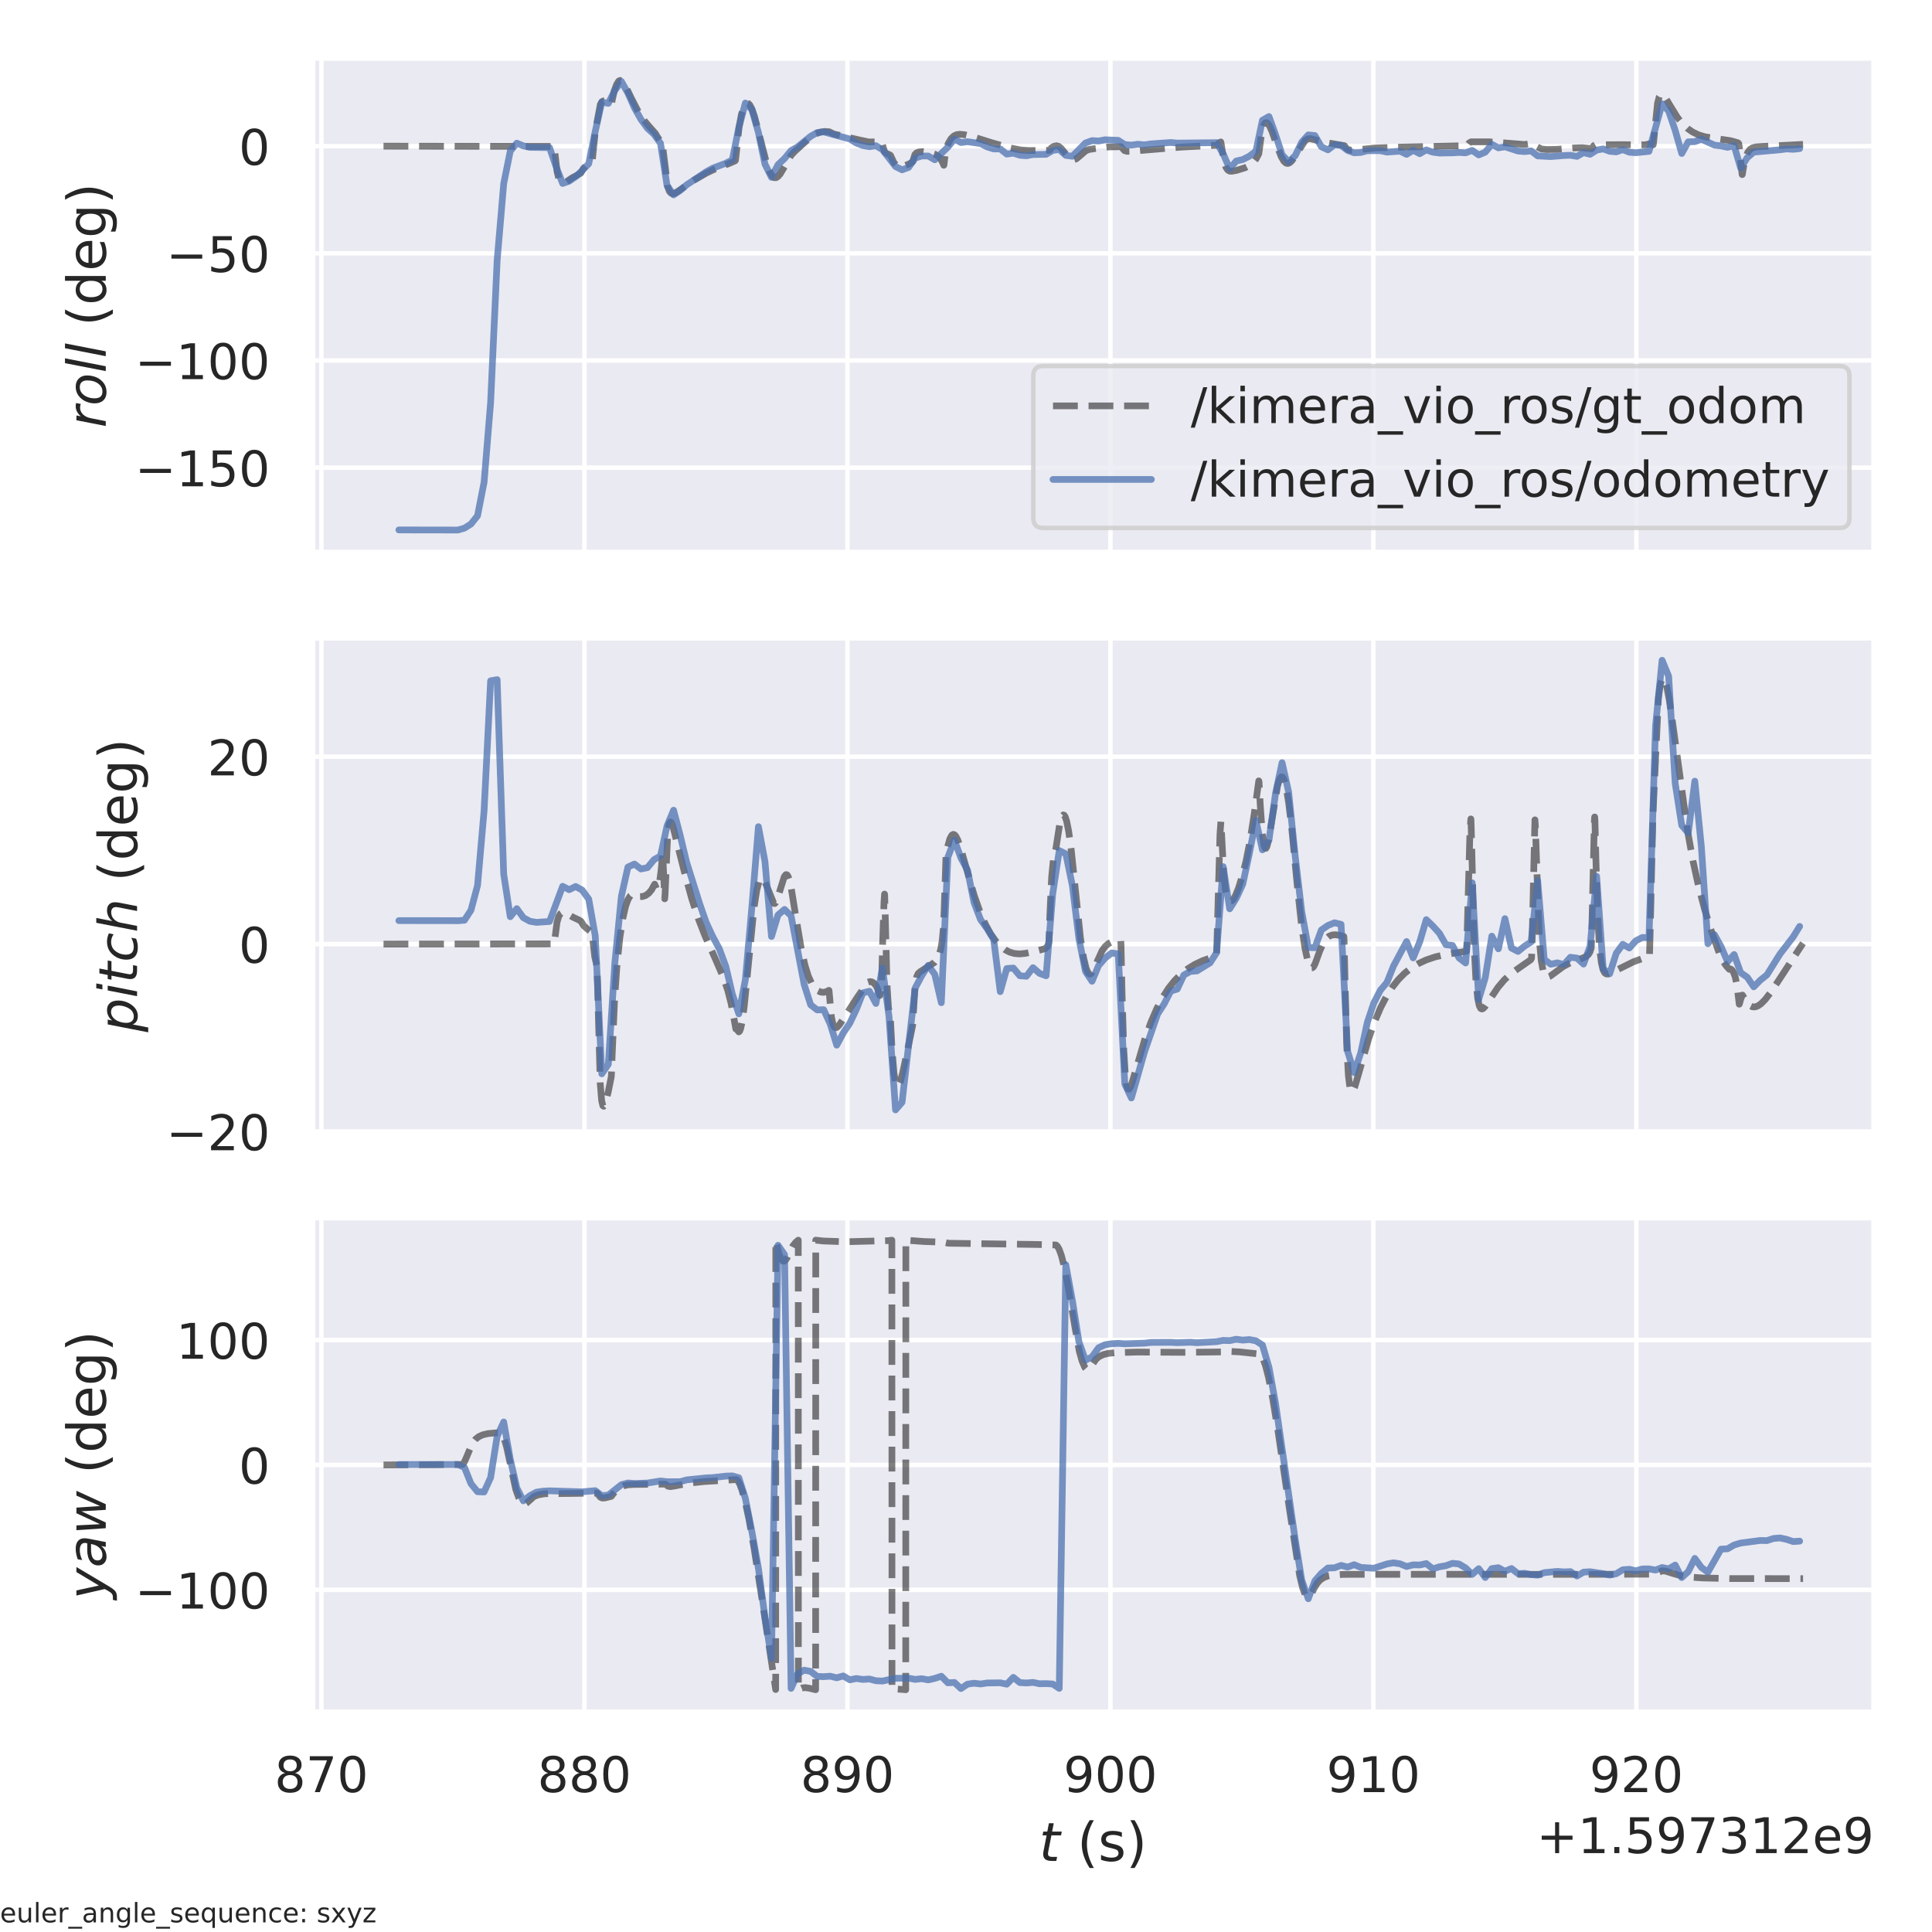<?xml version="1.0" encoding="utf-8" standalone="no"?>
<!DOCTYPE svg PUBLIC "-//W3C//DTD SVG 1.1//EN"
  "http://www.w3.org/Graphics/SVG/1.1/DTD/svg11.dtd">
<!-- Created with matplotlib (https://matplotlib.org/) -->
<svg height="432pt" version="1.1" viewBox="0 0 432 432" width="432pt" xmlns="http://www.w3.org/2000/svg" xmlns:xlink="http://www.w3.org/1999/xlink">
 <defs>
  <style type="text/css">*{stroke-linecap:butt;stroke-linejoin:round;}</style>
 </defs>
 <g id="figure_1">
  <g id="patch_1">
   <path d="M 0 432 
L 432 432 
L 432 0 
L 0 0 
z
" style="fill:#ffffff;"/>
  </g>
  <g id="axes_1">
   <g id="patch_2">
    <path d="M 69.885 123.548 
L 419.04 123.548 
L 419.04 12.96 
L 69.885 12.96 
z
" style="fill:#eaeaf2;"/>
   </g>
   <g id="matplotlib.axis_1">
    <g id="xtick_1">
     <g id="line2d_1">
      <path clip-path="url(#p6097b97237)" d="M 71.871 123.548 
L 71.871 12.96 
" style="fill:none;stroke:#ffffff;stroke-linecap:round;"/>
     </g>
    </g>
    <g id="xtick_2">
     <g id="line2d_2">
      <path clip-path="url(#p6097b97237)" d="M 130.677 123.548 
L 130.677 12.96 
" style="fill:none;stroke:#ffffff;stroke-linecap:round;"/>
     </g>
    </g>
    <g id="xtick_3">
     <g id="line2d_3">
      <path clip-path="url(#p6097b97237)" d="M 189.483 123.548 
L 189.483 12.96 
" style="fill:none;stroke:#ffffff;stroke-linecap:round;"/>
     </g>
    </g>
    <g id="xtick_4">
     <g id="line2d_4">
      <path clip-path="url(#p6097b97237)" d="M 248.289 123.548 
L 248.289 12.96 
" style="fill:none;stroke:#ffffff;stroke-linecap:round;"/>
     </g>
    </g>
    <g id="xtick_5">
     <g id="line2d_5">
      <path clip-path="url(#p6097b97237)" d="M 307.096 123.548 
L 307.096 12.96 
" style="fill:none;stroke:#ffffff;stroke-linecap:round;"/>
     </g>
    </g>
    <g id="xtick_6">
     <g id="line2d_6">
      <path clip-path="url(#p6097b97237)" d="M 365.902 123.548 
L 365.902 12.96 
" style="fill:none;stroke:#ffffff;stroke-linecap:round;"/>
     </g>
    </g>
   </g>
   <g id="matplotlib.axis_2">
    <g id="ytick_1">
     <g id="line2d_7">
      <path clip-path="url(#p6097b97237)" d="M 69.885 104.561 
L 419.04 104.561 
" style="fill:none;stroke:#ffffff;stroke-linecap:round;"/>
     </g>
     <g id="text_1">
      <!-- −150 -->
      <g style="fill:#262626;" transform="translate(30.171 108.74)scale(0.11 -0.11)">
       <defs>
        <path d="M 10.594 35.5 
L 73.188 35.5 
L 73.188 27.203 
L 10.594 27.203 
z
" id="DejaVuSans-8722"/>
        <path d="M 12.406 8.297 
L 28.516 8.297 
L 28.516 63.922 
L 10.984 60.406 
L 10.984 69.391 
L 28.422 72.906 
L 38.281 72.906 
L 38.281 8.297 
L 54.391 8.297 
L 54.391 0 
L 12.406 0 
z
" id="DejaVuSans-49"/>
        <path d="M 10.797 72.906 
L 49.516 72.906 
L 49.516 64.594 
L 19.828 64.594 
L 19.828 46.734 
Q 21.969 47.469 24.109 47.828 
Q 26.266 48.188 28.422 48.188 
Q 40.625 48.188 47.75 41.5 
Q 54.891 34.812 54.891 23.391 
Q 54.891 11.625 47.562 5.094 
Q 40.234 -1.422 26.906 -1.422 
Q 22.312 -1.422 17.547 -0.641 
Q 12.797 0.141 7.719 1.703 
L 7.719 11.625 
Q 12.109 9.234 16.797 8.062 
Q 21.484 6.891 26.703 6.891 
Q 35.156 6.891 40.078 11.328 
Q 45.016 15.766 45.016 23.391 
Q 45.016 31 40.078 35.438 
Q 35.156 39.891 26.703 39.891 
Q 22.75 39.891 18.812 39.016 
Q 14.891 38.141 10.797 36.281 
z
" id="DejaVuSans-53"/>
        <path d="M 31.781 66.406 
Q 24.172 66.406 20.328 58.906 
Q 16.5 51.422 16.5 36.375 
Q 16.5 21.391 20.328 13.891 
Q 24.172 6.391 31.781 6.391 
Q 39.453 6.391 43.281 13.891 
Q 47.125 21.391 47.125 36.375 
Q 47.125 51.422 43.281 58.906 
Q 39.453 66.406 31.781 66.406 
z
M 31.781 74.219 
Q 44.047 74.219 50.516 64.516 
Q 56.984 54.828 56.984 36.375 
Q 56.984 17.969 50.516 8.266 
Q 44.047 -1.422 31.781 -1.422 
Q 19.531 -1.422 13.062 8.266 
Q 6.594 17.969 6.594 36.375 
Q 6.594 54.828 13.062 64.516 
Q 19.531 74.219 31.781 74.219 
z
" id="DejaVuSans-48"/>
       </defs>
       <use xlink:href="#DejaVuSans-8722"/>
       <use x="83.789" xlink:href="#DejaVuSans-49"/>
       <use x="147.412" xlink:href="#DejaVuSans-53"/>
       <use x="211.035" xlink:href="#DejaVuSans-48"/>
      </g>
     </g>
    </g>
    <g id="ytick_2">
     <g id="line2d_8">
      <path clip-path="url(#p6097b97237)" d="M 69.885 80.602 
L 419.04 80.602 
" style="fill:none;stroke:#ffffff;stroke-linecap:round;"/>
     </g>
     <g id="text_2">
      <!-- −100 -->
      <g style="fill:#262626;" transform="translate(30.171 84.781)scale(0.11 -0.11)">
       <use xlink:href="#DejaVuSans-8722"/>
       <use x="83.789" xlink:href="#DejaVuSans-49"/>
       <use x="147.412" xlink:href="#DejaVuSans-48"/>
       <use x="211.035" xlink:href="#DejaVuSans-48"/>
      </g>
     </g>
    </g>
    <g id="ytick_3">
     <g id="line2d_9">
      <path clip-path="url(#p6097b97237)" d="M 69.885 56.643 
L 419.04 56.643 
" style="fill:none;stroke:#ffffff;stroke-linecap:round;"/>
     </g>
     <g id="text_3">
      <!-- −50 -->
      <g style="fill:#262626;" transform="translate(37.17 60.822)scale(0.11 -0.11)">
       <use xlink:href="#DejaVuSans-8722"/>
       <use x="83.789" xlink:href="#DejaVuSans-53"/>
       <use x="147.412" xlink:href="#DejaVuSans-48"/>
      </g>
     </g>
    </g>
    <g id="ytick_4">
     <g id="line2d_10">
      <path clip-path="url(#p6097b97237)" d="M 69.885 32.684 
L 419.04 32.684 
" style="fill:none;stroke:#ffffff;stroke-linecap:round;"/>
     </g>
     <g id="text_4">
      <!-- 0 -->
      <g style="fill:#262626;" transform="translate(53.386 36.863)scale(0.11 -0.11)">
       <use xlink:href="#DejaVuSans-48"/>
      </g>
     </g>
    </g>
    <g id="text_5">
     <!-- $roll$ (deg) -->
     <g style="fill:#262626;" transform="translate(23.651 95.674)rotate(-90)scale(0.12 -0.12)">
      <defs>
       <path d="M 44.578 46.391 
Q 43.219 47.125 41.453 47.516 
Q 39.703 47.906 37.703 47.906 
Q 30.516 47.906 25.141 42.453 
Q 19.781 37.016 18.016 27.875 
L 12.5 0 
L 3.516 0 
L 14.203 54.688 
L 23.188 54.688 
L 21.484 46.188 
Q 25.047 50.922 30 53.453 
Q 34.969 56 40.578 56 
Q 42.047 56 43.453 55.828 
Q 44.875 55.672 46.297 55.281 
z
" id="DejaVuSans-Oblique-114"/>
       <path d="M 25.391 -1.422 
Q 15.766 -1.422 10.172 4.516 
Q 4.594 10.453 4.594 20.703 
Q 4.594 26.656 6.516 32.828 
Q 8.453 39.016 11.531 43.219 
Q 16.359 49.75 22.312 52.875 
Q 28.266 56 35.797 56 
Q 45.125 56 50.859 50.188 
Q 56.594 44.391 56.594 35.016 
Q 56.594 28.516 54.688 22.062 
Q 52.781 15.625 49.703 11.375 
Q 44.922 4.828 38.969 1.703 
Q 33.016 -1.422 25.391 -1.422 
z
M 13.922 21 
Q 13.922 13.578 17.016 9.891 
Q 20.125 6.203 26.422 6.203 
Q 35.453 6.203 41.375 14.078 
Q 47.312 21.969 47.312 34.078 
Q 47.312 41.156 44.141 44.766 
Q 40.969 48.391 34.812 48.391 
Q 29.734 48.391 25.781 46.016 
Q 21.828 43.656 18.703 38.812 
Q 16.406 35.203 15.156 30.562 
Q 13.922 25.922 13.922 21 
z
" id="DejaVuSans-Oblique-111"/>
       <path d="M 18.312 75.984 
L 27.297 75.984 
L 12.5 0 
L 3.516 0 
z
" id="DejaVuSans-Oblique-108"/>
       <path id="DejaVuSans-32"/>
       <path d="M 31 75.875 
Q 24.469 64.656 21.281 53.656 
Q 18.109 42.672 18.109 31.391 
Q 18.109 20.125 21.312 9.062 
Q 24.516 -2 31 -13.188 
L 23.188 -13.188 
Q 15.875 -1.703 12.234 9.375 
Q 8.594 20.453 8.594 31.391 
Q 8.594 42.281 12.203 53.312 
Q 15.828 64.359 23.188 75.875 
z
" id="DejaVuSans-40"/>
       <path d="M 45.406 46.391 
L 45.406 75.984 
L 54.391 75.984 
L 54.391 0 
L 45.406 0 
L 45.406 8.203 
Q 42.578 3.328 38.25 0.953 
Q 33.938 -1.422 27.875 -1.422 
Q 17.969 -1.422 11.734 6.484 
Q 5.516 14.406 5.516 27.297 
Q 5.516 40.188 11.734 48.094 
Q 17.969 56 27.875 56 
Q 33.938 56 38.25 53.625 
Q 42.578 51.266 45.406 46.391 
z
M 14.797 27.297 
Q 14.797 17.391 18.875 11.75 
Q 22.953 6.109 30.078 6.109 
Q 37.203 6.109 41.297 11.75 
Q 45.406 17.391 45.406 27.297 
Q 45.406 37.203 41.297 42.844 
Q 37.203 48.484 30.078 48.484 
Q 22.953 48.484 18.875 42.844 
Q 14.797 37.203 14.797 27.297 
z
" id="DejaVuSans-100"/>
       <path d="M 56.203 29.594 
L 56.203 25.203 
L 14.891 25.203 
Q 15.484 15.922 20.484 11.062 
Q 25.484 6.203 34.422 6.203 
Q 39.594 6.203 44.453 7.469 
Q 49.312 8.734 54.109 11.281 
L 54.109 2.781 
Q 49.266 0.734 44.188 -0.344 
Q 39.109 -1.422 33.891 -1.422 
Q 20.797 -1.422 13.156 6.188 
Q 5.516 13.812 5.516 26.812 
Q 5.516 40.234 12.766 48.109 
Q 20.016 56 32.328 56 
Q 43.359 56 49.781 48.891 
Q 56.203 41.797 56.203 29.594 
z
M 47.219 32.234 
Q 47.125 39.594 43.094 43.984 
Q 39.062 48.391 32.422 48.391 
Q 24.906 48.391 20.391 44.141 
Q 15.875 39.891 15.188 32.172 
z
" id="DejaVuSans-101"/>
       <path d="M 45.406 27.984 
Q 45.406 37.75 41.375 43.109 
Q 37.359 48.484 30.078 48.484 
Q 22.859 48.484 18.828 43.109 
Q 14.797 37.75 14.797 27.984 
Q 14.797 18.266 18.828 12.891 
Q 22.859 7.516 30.078 7.516 
Q 37.359 7.516 41.375 12.891 
Q 45.406 18.266 45.406 27.984 
z
M 54.391 6.781 
Q 54.391 -7.172 48.188 -13.984 
Q 42 -20.797 29.203 -20.797 
Q 24.469 -20.797 20.266 -20.094 
Q 16.062 -19.391 12.109 -17.922 
L 12.109 -9.188 
Q 16.062 -11.328 19.922 -12.344 
Q 23.781 -13.375 27.781 -13.375 
Q 36.625 -13.375 41.016 -8.766 
Q 45.406 -4.156 45.406 5.172 
L 45.406 9.625 
Q 42.625 4.781 38.281 2.391 
Q 33.938 0 27.875 0 
Q 17.828 0 11.672 7.656 
Q 5.516 15.328 5.516 27.984 
Q 5.516 40.672 11.672 48.328 
Q 17.828 56 27.875 56 
Q 33.938 56 38.281 53.609 
Q 42.625 51.219 45.406 46.391 
L 45.406 54.688 
L 54.391 54.688 
z
" id="DejaVuSans-103"/>
       <path d="M 8.016 75.875 
L 15.828 75.875 
Q 23.141 64.359 26.781 53.312 
Q 30.422 42.281 30.422 31.391 
Q 30.422 20.453 26.781 9.375 
Q 23.141 -1.703 15.828 -13.188 
L 8.016 -13.188 
Q 14.5 -2 17.703 9.062 
Q 20.906 20.125 20.906 31.391 
Q 20.906 42.672 17.703 53.656 
Q 14.5 64.656 8.016 75.875 
z
" id="DejaVuSans-41"/>
      </defs>
      <use transform="translate(0 0.016)" xlink:href="#DejaVuSans-Oblique-114"/>
      <use transform="translate(41.113 0.016)" xlink:href="#DejaVuSans-Oblique-111"/>
      <use transform="translate(102.295 0.016)" xlink:href="#DejaVuSans-Oblique-108"/>
      <use transform="translate(130.078 0.016)" xlink:href="#DejaVuSans-Oblique-108"/>
      <use transform="translate(157.861 0.016)" xlink:href="#DejaVuSans-32"/>
      <use transform="translate(189.648 0.016)" xlink:href="#DejaVuSans-40"/>
      <use transform="translate(228.662 0.016)" xlink:href="#DejaVuSans-100"/>
      <use transform="translate(292.139 0.016)" xlink:href="#DejaVuSans-101"/>
      <use transform="translate(353.662 0.016)" xlink:href="#DejaVuSans-103"/>
      <use transform="translate(417.139 0.016)" xlink:href="#DejaVuSans-41"/>
     </g>
    </g>
   </g>
   <g id="line2d_11">
    <path clip-path="url(#p6097b97237)" d="M 85.756 32.684 
L 123.902 32.736 
L 124.02 33.592 
L 124.546 38.303 
L 124.927 39.849 
L 125.309 40.572 
L 125.688 40.839 
L 126.095 40.85 
L 126.68 40.609 
L 127.904 39.778 
L 129.099 39.146 
L 129.888 38.688 
L 130.413 37.711 
L 131.027 37.06 
L 131.902 36.488 
L 132.428 36.08 
L 132.603 34.219 
L 133.129 29.186 
L 134.241 23.332 
L 134.591 22.737 
L 134.94 22.567 
L 135.35 22.632 
L 136.052 23.008 
L 136.694 23.359 
L 136.841 22.663 
L 137.337 20.361 
L 137.863 18.906 
L 138.361 18.117 
L 138.653 17.987 
L 138.974 18.101 
L 139.383 18.523 
L 139.995 19.525 
L 141.28 22.182 
L 142.766 25.053 
L 143.932 26.825 
L 145.098 28.203 
L 146.556 29.85 
L 147.023 30.648 
L 148.015 32.113 
L 148.189 32.838 
L 149.3 41.778 
L 149.68 42.778 
L 150.06 43.202 
L 150.439 43.304 
L 150.936 43.172 
L 151.724 42.682 
L 155.079 40.347 
L 158.023 38.656 
L 160.358 37.553 
L 162.897 36.609 
L 164.327 35.993 
L 164.443 35.875 
L 164.561 34.959 
L 165.262 28.406 
L 165.787 25.586 
L 166.284 24.002 
L 166.722 23.27 
L 167.072 23.08 
L 167.365 23.167 
L 167.686 23.508 
L 168.125 24.355 
L 168.71 26.061 
L 169.586 29.424 
L 171.428 36.6 
L 172.158 38.518 
L 172.713 39.413 
L 173.151 39.733 
L 173.531 39.732 
L 173.94 39.482 
L 174.467 38.873 
L 175.224 37.598 
L 176.889 34.725 
L 177.794 33.767 
L 181.236 30.672 
L 182.374 29.938 
L 183.364 29.555 
L 184.383 29.398 
L 185.405 29.459 
L 186.396 29.957 
L 188.029 30.327 
L 192.176 31.301 
L 194.279 31.746 
L 195.595 31.722 
L 196.588 31.509 
L 196.85 31.509 
L 197.114 31.672 
L 197.815 33.992 
L 198.225 34.308 
L 198.925 34.606 
L 199.13 34.75 
L 199.863 36.337 
L 200.389 36.92 
L 200.916 37.182 
L 201.529 37.231 
L 202.347 37.052 
L 203.52 36.54 
L 204.076 36.145 
L 204.574 34.555 
L 204.953 34.176 
L 205.51 33.978 
L 206.445 33.896 
L 207.82 34.091 
L 209.019 34.464 
L 209.779 34.926 
L 210.306 35.491 
L 210.775 36.348 
L 211.039 36.955 
L 211.068 36.887 
L 211.214 35.617 
L 211.536 33.34 
L 212.063 32.008 
L 212.678 30.983 
L 213.264 30.416 
L 213.878 30.121 
L 214.609 30.019 
L 215.663 30.117 
L 217.33 30.521 
L 221.721 31.904 
L 225.851 33.078 
L 228.28 33.544 
L 230.07 33.667 
L 234.68 33.605 
L 235.091 33.064 
L 235.619 32.728 
L 236.235 32.589 
L 236.704 32.714 
L 237.232 33.121 
L 237.995 34.046 
L 239.05 35.281 
L 239.636 35.64 
L 240.136 35.699 
L 240.634 35.532 
L 241.22 35.068 
L 242.744 33.738 
L 243.478 33.433 
L 244.65 33.252 
L 247.933 32.858 
L 250.66 32.798 
L 251.451 33.686 
L 252.008 33.842 
L 252.916 33.824 
L 264.117 32.892 
L 272.117 32.479 
L 272.586 31.915 
L 272.968 31.738 
L 273.056 32.133 
L 273.671 36.085 
L 274.111 37.405 
L 274.522 38.007 
L 274.932 38.257 
L 275.43 38.294 
L 276.544 38.086 
L 278.361 37.522 
L 279.474 36.964 
L 280.236 36.334 
L 280.88 35.505 
L 281.465 34.388 
L 281.611 33.365 
L 282.138 29.461 
L 282.548 28.019 
L 282.899 27.501 
L 283.192 27.432 
L 283.484 27.619 
L 283.864 28.159 
L 284.419 29.387 
L 285.475 32.417 
L 286.471 35.018 
L 287.086 36.062 
L 287.555 36.475 
L 287.965 36.558 
L 288.376 36.4 
L 288.874 35.936 
L 289.577 34.925 
L 291.864 31.378 
L 292.42 31.068 
L 292.976 31.01 
L 293.738 31.184 
L 295.877 31.758 
L 298.311 32.183 
L 300.627 32.58 
L 301.067 33.198 
L 301.536 33.485 
L 302.151 33.584 
L 303.323 33.496 
L 307.777 33.077 
L 312.464 32.914 
L 328.035 32.573 
L 328.475 31.982 
L 328.915 31.72 
L 333.018 31.72 
L 335.508 31.882 
L 340.901 32.315 
L 342.1 32.118 
L 342.598 32.06 
L 343.068 32.484 
L 344.679 33.321 
L 345.88 33.437 
L 348.106 33.4 
L 352.033 33.08 
L 353.792 33.021 
L 355.313 33.188 
L 355.926 33.257 
L 356.365 32.575 
L 356.688 32.382 
L 358.589 32.368 
L 362.539 32.35 
L 367.87 32.381 
L 368.778 32.165 
L 368.984 32.194 
L 369.57 32.389 
L 369.658 32.373 
L 369.746 31.785 
L 370.625 23.095 
L 371.007 21.671 
L 371.329 21.193 
L 371.622 21.128 
L 371.944 21.317 
L 372.442 21.926 
L 373.436 23.603 
L 375.017 26.176 
L 376.187 27.645 
L 377.327 28.726 
L 378.494 29.532 
L 379.753 30.136 
L 381.189 30.575 
L 382.945 30.874 
L 386.933 31.453 
L 387.725 31.669 
L 388.632 31.943 
L 388.808 32.142 
L 388.926 33.089 
L 389.54 39.025 
L 389.57 39.041 
L 389.6 38.973 
L 389.862 37.299 
L 390.332 35.231 
L 390.8 34.077 
L 391.298 33.42 
L 391.854 33.056 
L 392.587 32.856 
L 393.965 32.753 
L 400.853 32.409 
L 403.169 32.282 
L 403.169 32.282 
" style="fill:none;stroke:#000000;stroke-dasharray:5.55,2.4;stroke-dashoffset:0;stroke-opacity:0.5;stroke-width:1.5;"/>
   </g>
   <g id="line2d_12">
    <path clip-path="url(#p6097b97237)" d="M 89.185 118.495 
L 102.387 118.515 
L 103.852 118.09 
L 105.315 117.172 
L 106.778 115.323 
L 108.242 107.833 
L 109.703 90.01 
L 111.166 58.188 
L 112.631 41.06 
L 114.095 33.788 
L 115.56 32.01 
L 117.022 32.619 
L 118.486 32.95 
L 122.877 33.008 
L 124.342 37.251 
L 125.805 41.025 
L 127.263 40.511 
L 128.72 39.5 
L 130.18 38.133 
L 131.64 36.61 
L 133.101 29.383 
L 134.562 22.822 
L 136.023 23.11 
L 137.483 20.206 
L 138.945 18.213 
L 140.404 20.834 
L 141.862 24.105 
L 143.32 26.695 
L 144.777 28.687 
L 146.235 30.015 
L 147.694 32.057 
L 149.152 41.469 
L 150.615 43.575 
L 152.073 42.599 
L 153.532 41.337 
L 157.905 38.425 
L 159.365 37.616 
L 162.285 36.504 
L 163.743 35.759 
L 165.204 28.529 
L 166.664 23.038 
L 168.125 24.499 
L 169.586 29.642 
L 171.047 36.685 
L 172.508 39.658 
L 173.969 36.818 
L 175.428 35.446 
L 176.889 33.671 
L 178.347 32.846 
L 181.265 30.478 
L 182.723 29.647 
L 184.18 29.486 
L 187.095 30.284 
L 190.013 31.086 
L 191.475 31.973 
L 192.935 32.546 
L 194.395 32.799 
L 195.857 32.579 
L 197.319 33.464 
L 200.243 37.24 
L 201.704 37.977 
L 203.169 37.429 
L 204.632 35.358 
L 206.094 34.885 
L 207.557 34.883 
L 209.019 35.73 
L 211.946 32.894 
L 213.41 31.073 
L 214.873 31.875 
L 216.334 31.685 
L 219.261 32.104 
L 220.726 32.842 
L 222.19 33.306 
L 223.654 33.296 
L 225.118 34.458 
L 226.582 34.242 
L 228.045 34.717 
L 229.513 34.83 
L 230.98 34.556 
L 233.916 34.511 
L 235.384 33.636 
L 236.851 33.421 
L 238.317 34.749 
L 239.783 34.945 
L 242.715 31.979 
L 244.181 31.439 
L 245.647 31.528 
L 247.112 31.254 
L 250.044 31.388 
L 251.51 32.334 
L 252.974 32.449 
L 254.441 32.256 
L 255.908 32.391 
L 257.374 32.178 
L 261.771 31.867 
L 263.238 31.998 
L 272.03 31.902 
L 273.496 34.377 
L 274.961 37.732 
L 276.426 36.001 
L 277.893 35.672 
L 279.357 34.925 
L 280.821 33.817 
L 282.284 26.883 
L 283.747 26.061 
L 285.21 30.106 
L 286.676 34.587 
L 288.141 36.193 
L 289.606 34.809 
L 291.072 31.788 
L 292.537 30.162 
L 294.001 30.304 
L 295.467 32.824 
L 296.933 33.502 
L 298.398 32.38 
L 299.865 32.52 
L 301.331 33.636 
L 302.796 34.174 
L 304.261 34.096 
L 305.726 33.703 
L 308.656 33.69 
L 310.121 34.009 
L 313.049 33.801 
L 314.517 34.514 
L 315.984 33.597 
L 317.451 34.363 
L 318.917 33.515 
L 320.384 34.027 
L 321.85 34.222 
L 324.78 34.177 
L 326.246 34.084 
L 327.712 34.177 
L 329.178 33.625 
L 330.644 34.645 
L 332.109 34.021 
L 333.574 32.263 
L 335.04 33.058 
L 336.504 32.819 
L 339.436 33.769 
L 340.901 33.894 
L 342.364 33.742 
L 343.828 34.859 
L 346.759 35.014 
L 349.688 34.775 
L 351.153 34.72 
L 352.621 34.967 
L 354.084 34.123 
L 355.547 34.504 
L 357.01 33.569 
L 358.472 33.291 
L 359.932 33.83 
L 361.397 33.963 
L 362.861 33.455 
L 364.325 34.036 
L 365.789 34.146 
L 368.72 33.841 
L 371.651 23.213 
L 373.114 24.831 
L 374.579 29.171 
L 376.04 34.321 
L 377.499 31.714 
L 378.962 31.676 
L 380.427 31.126 
L 383.355 32.444 
L 384.821 32.633 
L 386.288 32.941 
L 387.754 32.563 
L 389.218 37.589 
L 390.683 35.256 
L 392.147 34.011 
L 398.01 33.493 
L 399.476 33.299 
L 400.941 33.386 
L 402.406 33.235 
L 402.406 33.235 
" style="fill:none;stroke:#4c72b0;stroke-linecap:round;stroke-opacity:0.75;stroke-width:1.5;"/>
   </g>
   <g id="patch_3">
    <path d="M 69.885 123.548 
L 69.885 12.96 
" style="fill:none;stroke:#ffffff;stroke-linecap:square;stroke-linejoin:miter;stroke-width:1.25;"/>
   </g>
   <g id="patch_4">
    <path d="M 419.04 123.548 
L 419.04 12.96 
" style="fill:none;stroke:#ffffff;stroke-linecap:square;stroke-linejoin:miter;stroke-width:1.25;"/>
   </g>
   <g id="patch_5">
    <path d="M 69.885 123.548 
L 419.04 123.548 
" style="fill:none;stroke:#ffffff;stroke-linecap:square;stroke-linejoin:miter;stroke-width:1.25;"/>
   </g>
   <g id="patch_6">
    <path d="M 69.885 12.96 
L 419.04 12.96 
" style="fill:none;stroke:#ffffff;stroke-linecap:square;stroke-linejoin:miter;stroke-width:1.25;"/>
   </g>
   <g id="legend_1">
    <g id="patch_7">
     <path d="M 233.252 118.048 
L 411.34 118.048 
Q 413.54 118.048 413.54 115.848 
L 413.54 84.044 
Q 413.54 81.844 411.34 81.844 
L 233.252 81.844 
Q 231.052 81.844 231.052 84.044 
L 231.052 115.848 
Q 231.052 118.048 233.252 118.048 
z
" style="fill:#eaeaf2;opacity:0.8;stroke:#cccccc;stroke-linejoin:miter;"/>
    </g>
    <g id="line2d_13">
     <path d="M 235.452 90.753 
L 257.452 90.753 
" style="fill:none;stroke:#000000;stroke-dasharray:5.55,2.4;stroke-dashoffset:0;stroke-opacity:0.5;stroke-width:1.5;"/>
    </g>
    <g id="line2d_14"/>
    <g id="text_6">
     <!-- /kimera_vio_ros/gt_odom -->
     <g style="fill:#262626;" transform="translate(266.252 94.603)scale(0.11 -0.11)">
      <defs>
       <path d="M 25.391 72.906 
L 33.688 72.906 
L 8.297 -9.281 
L 0 -9.281 
z
" id="DejaVuSans-47"/>
       <path d="M 9.078 75.984 
L 18.109 75.984 
L 18.109 31.109 
L 44.922 54.688 
L 56.391 54.688 
L 27.391 29.109 
L 57.625 0 
L 45.906 0 
L 18.109 26.703 
L 18.109 0 
L 9.078 0 
z
" id="DejaVuSans-107"/>
       <path d="M 9.422 54.688 
L 18.406 54.688 
L 18.406 0 
L 9.422 0 
z
M 9.422 75.984 
L 18.406 75.984 
L 18.406 64.594 
L 9.422 64.594 
z
" id="DejaVuSans-105"/>
       <path d="M 52 44.188 
Q 55.375 50.25 60.062 53.125 
Q 64.75 56 71.094 56 
Q 79.641 56 84.281 50.016 
Q 88.922 44.047 88.922 33.016 
L 88.922 0 
L 79.891 0 
L 79.891 32.719 
Q 79.891 40.578 77.094 44.375 
Q 74.312 48.188 68.609 48.188 
Q 61.625 48.188 57.562 43.547 
Q 53.516 38.922 53.516 30.906 
L 53.516 0 
L 44.484 0 
L 44.484 32.719 
Q 44.484 40.625 41.703 44.406 
Q 38.922 48.188 33.109 48.188 
Q 26.219 48.188 22.156 43.531 
Q 18.109 38.875 18.109 30.906 
L 18.109 0 
L 9.078 0 
L 9.078 54.688 
L 18.109 54.688 
L 18.109 46.188 
Q 21.188 51.219 25.484 53.609 
Q 29.781 56 35.688 56 
Q 41.656 56 45.828 52.969 
Q 50 49.953 52 44.188 
z
" id="DejaVuSans-109"/>
       <path d="M 41.109 46.297 
Q 39.594 47.172 37.812 47.578 
Q 36.031 48 33.891 48 
Q 26.266 48 22.188 43.047 
Q 18.109 38.094 18.109 28.812 
L 18.109 0 
L 9.078 0 
L 9.078 54.688 
L 18.109 54.688 
L 18.109 46.188 
Q 20.953 51.172 25.484 53.578 
Q 30.031 56 36.531 56 
Q 37.453 56 38.578 55.875 
Q 39.703 55.766 41.062 55.516 
z
" id="DejaVuSans-114"/>
       <path d="M 34.281 27.484 
Q 23.391 27.484 19.188 25 
Q 14.984 22.516 14.984 16.5 
Q 14.984 11.719 18.141 8.906 
Q 21.297 6.109 26.703 6.109 
Q 34.188 6.109 38.703 11.406 
Q 43.219 16.703 43.219 25.484 
L 43.219 27.484 
z
M 52.203 31.203 
L 52.203 0 
L 43.219 0 
L 43.219 8.297 
Q 40.141 3.328 35.547 0.953 
Q 30.953 -1.422 24.312 -1.422 
Q 15.922 -1.422 10.953 3.297 
Q 6 8.016 6 15.922 
Q 6 25.141 12.172 29.828 
Q 18.359 34.516 30.609 34.516 
L 43.219 34.516 
L 43.219 35.406 
Q 43.219 41.609 39.141 45 
Q 35.062 48.391 27.688 48.391 
Q 23 48.391 18.547 47.266 
Q 14.109 46.141 10.016 43.891 
L 10.016 52.203 
Q 14.938 54.109 19.578 55.047 
Q 24.219 56 28.609 56 
Q 40.484 56 46.344 49.844 
Q 52.203 43.703 52.203 31.203 
z
" id="DejaVuSans-97"/>
       <path d="M 50.984 -16.609 
L 50.984 -23.578 
L -0.984 -23.578 
L -0.984 -16.609 
z
" id="DejaVuSans-95"/>
       <path d="M 2.984 54.688 
L 12.5 54.688 
L 29.594 8.797 
L 46.688 54.688 
L 56.203 54.688 
L 35.688 0 
L 23.484 0 
z
" id="DejaVuSans-118"/>
       <path d="M 30.609 48.391 
Q 23.391 48.391 19.188 42.75 
Q 14.984 37.109 14.984 27.297 
Q 14.984 17.484 19.156 11.844 
Q 23.344 6.203 30.609 6.203 
Q 37.797 6.203 41.984 11.859 
Q 46.188 17.531 46.188 27.297 
Q 46.188 37.016 41.984 42.703 
Q 37.797 48.391 30.609 48.391 
z
M 30.609 56 
Q 42.328 56 49.016 48.375 
Q 55.719 40.766 55.719 27.297 
Q 55.719 13.875 49.016 6.219 
Q 42.328 -1.422 30.609 -1.422 
Q 18.844 -1.422 12.172 6.219 
Q 5.516 13.875 5.516 27.297 
Q 5.516 40.766 12.172 48.375 
Q 18.844 56 30.609 56 
z
" id="DejaVuSans-111"/>
       <path d="M 44.281 53.078 
L 44.281 44.578 
Q 40.484 46.531 36.375 47.5 
Q 32.281 48.484 27.875 48.484 
Q 21.188 48.484 17.844 46.438 
Q 14.5 44.391 14.5 40.281 
Q 14.5 37.156 16.891 35.375 
Q 19.281 33.594 26.516 31.984 
L 29.594 31.297 
Q 39.156 29.25 43.188 25.516 
Q 47.219 21.781 47.219 15.094 
Q 47.219 7.469 41.188 3.016 
Q 35.156 -1.422 24.609 -1.422 
Q 20.219 -1.422 15.453 -0.562 
Q 10.688 0.297 5.422 2 
L 5.422 11.281 
Q 10.406 8.688 15.234 7.391 
Q 20.062 6.109 24.812 6.109 
Q 31.156 6.109 34.562 8.281 
Q 37.984 10.453 37.984 14.406 
Q 37.984 18.062 35.516 20.016 
Q 33.062 21.969 24.703 23.781 
L 21.578 24.516 
Q 13.234 26.266 9.516 29.906 
Q 5.812 33.547 5.812 39.891 
Q 5.812 47.609 11.281 51.797 
Q 16.75 56 26.812 56 
Q 31.781 56 36.172 55.266 
Q 40.578 54.547 44.281 53.078 
z
" id="DejaVuSans-115"/>
       <path d="M 18.312 70.219 
L 18.312 54.688 
L 36.812 54.688 
L 36.812 47.703 
L 18.312 47.703 
L 18.312 18.016 
Q 18.312 11.328 20.141 9.422 
Q 21.969 7.516 27.594 7.516 
L 36.812 7.516 
L 36.812 0 
L 27.594 0 
Q 17.188 0 13.234 3.875 
Q 9.281 7.766 9.281 18.016 
L 9.281 47.703 
L 2.688 47.703 
L 2.688 54.688 
L 9.281 54.688 
L 9.281 70.219 
z
" id="DejaVuSans-116"/>
      </defs>
      <use xlink:href="#DejaVuSans-47"/>
      <use x="33.691" xlink:href="#DejaVuSans-107"/>
      <use x="91.602" xlink:href="#DejaVuSans-105"/>
      <use x="119.385" xlink:href="#DejaVuSans-109"/>
      <use x="216.797" xlink:href="#DejaVuSans-101"/>
      <use x="278.32" xlink:href="#DejaVuSans-114"/>
      <use x="319.434" xlink:href="#DejaVuSans-97"/>
      <use x="380.713" xlink:href="#DejaVuSans-95"/>
      <use x="430.713" xlink:href="#DejaVuSans-118"/>
      <use x="489.893" xlink:href="#DejaVuSans-105"/>
      <use x="517.676" xlink:href="#DejaVuSans-111"/>
      <use x="578.857" xlink:href="#DejaVuSans-95"/>
      <use x="628.857" xlink:href="#DejaVuSans-114"/>
      <use x="667.721" xlink:href="#DejaVuSans-111"/>
      <use x="728.902" xlink:href="#DejaVuSans-115"/>
      <use x="781.002" xlink:href="#DejaVuSans-47"/>
      <use x="814.693" xlink:href="#DejaVuSans-103"/>
      <use x="878.17" xlink:href="#DejaVuSans-116"/>
      <use x="917.379" xlink:href="#DejaVuSans-95"/>
      <use x="967.379" xlink:href="#DejaVuSans-111"/>
      <use x="1028.561" xlink:href="#DejaVuSans-100"/>
      <use x="1092.037" xlink:href="#DejaVuSans-111"/>
      <use x="1153.219" xlink:href="#DejaVuSans-109"/>
     </g>
    </g>
    <g id="line2d_15">
     <path d="M 235.452 107.204 
L 257.452 107.204 
" style="fill:none;stroke:#4c72b0;stroke-linecap:round;stroke-opacity:0.75;stroke-width:1.5;"/>
    </g>
    <g id="line2d_16"/>
    <g id="text_7">
     <!-- /kimera_vio_ros/odometry -->
     <g style="fill:#262626;" transform="translate(266.252 111.054)scale(0.11 -0.11)">
      <defs>
       <path d="M 32.172 -5.078 
Q 28.375 -14.844 24.75 -17.812 
Q 21.141 -20.797 15.094 -20.797 
L 7.906 -20.797 
L 7.906 -13.281 
L 13.188 -13.281 
Q 16.891 -13.281 18.938 -11.516 
Q 21 -9.766 23.484 -3.219 
L 25.094 0.875 
L 2.984 54.688 
L 12.5 54.688 
L 29.594 11.922 
L 46.688 54.688 
L 56.203 54.688 
z
" id="DejaVuSans-121"/>
      </defs>
      <use xlink:href="#DejaVuSans-47"/>
      <use x="33.691" xlink:href="#DejaVuSans-107"/>
      <use x="91.602" xlink:href="#DejaVuSans-105"/>
      <use x="119.385" xlink:href="#DejaVuSans-109"/>
      <use x="216.797" xlink:href="#DejaVuSans-101"/>
      <use x="278.32" xlink:href="#DejaVuSans-114"/>
      <use x="319.434" xlink:href="#DejaVuSans-97"/>
      <use x="380.713" xlink:href="#DejaVuSans-95"/>
      <use x="430.713" xlink:href="#DejaVuSans-118"/>
      <use x="489.893" xlink:href="#DejaVuSans-105"/>
      <use x="517.676" xlink:href="#DejaVuSans-111"/>
      <use x="578.857" xlink:href="#DejaVuSans-95"/>
      <use x="628.857" xlink:href="#DejaVuSans-114"/>
      <use x="667.721" xlink:href="#DejaVuSans-111"/>
      <use x="728.902" xlink:href="#DejaVuSans-115"/>
      <use x="781.002" xlink:href="#DejaVuSans-47"/>
      <use x="814.693" xlink:href="#DejaVuSans-111"/>
      <use x="875.875" xlink:href="#DejaVuSans-100"/>
      <use x="939.352" xlink:href="#DejaVuSans-111"/>
      <use x="1000.533" xlink:href="#DejaVuSans-109"/>
      <use x="1097.945" xlink:href="#DejaVuSans-101"/>
      <use x="1159.469" xlink:href="#DejaVuSans-116"/>
      <use x="1198.678" xlink:href="#DejaVuSans-114"/>
      <use x="1239.791" xlink:href="#DejaVuSans-121"/>
     </g>
    </g>
   </g>
  </g>
  <g id="axes_2">
   <g id="patch_8">
    <path d="M 69.885 253.204 
L 419.04 253.204 
L 419.04 142.616 
L 69.885 142.616 
z
" style="fill:#eaeaf2;"/>
   </g>
   <g id="matplotlib.axis_3">
    <g id="xtick_7">
     <g id="line2d_17">
      <path clip-path="url(#pceb00aea9a)" d="M 71.871 253.204 
L 71.871 142.616 
" style="fill:none;stroke:#ffffff;stroke-linecap:round;"/>
     </g>
    </g>
    <g id="xtick_8">
     <g id="line2d_18">
      <path clip-path="url(#pceb00aea9a)" d="M 130.677 253.204 
L 130.677 142.616 
" style="fill:none;stroke:#ffffff;stroke-linecap:round;"/>
     </g>
    </g>
    <g id="xtick_9">
     <g id="line2d_19">
      <path clip-path="url(#pceb00aea9a)" d="M 189.483 253.204 
L 189.483 142.616 
" style="fill:none;stroke:#ffffff;stroke-linecap:round;"/>
     </g>
    </g>
    <g id="xtick_10">
     <g id="line2d_20">
      <path clip-path="url(#pceb00aea9a)" d="M 248.289 253.204 
L 248.289 142.616 
" style="fill:none;stroke:#ffffff;stroke-linecap:round;"/>
     </g>
    </g>
    <g id="xtick_11">
     <g id="line2d_21">
      <path clip-path="url(#pceb00aea9a)" d="M 307.096 253.204 
L 307.096 142.616 
" style="fill:none;stroke:#ffffff;stroke-linecap:round;"/>
     </g>
    </g>
    <g id="xtick_12">
     <g id="line2d_22">
      <path clip-path="url(#pceb00aea9a)" d="M 365.902 253.204 
L 365.902 142.616 
" style="fill:none;stroke:#ffffff;stroke-linecap:round;"/>
     </g>
    </g>
   </g>
   <g id="matplotlib.axis_4">
    <g id="ytick_5">
     <g id="line2d_23">
      <path clip-path="url(#pceb00aea9a)" d="M 69.885 253.012 
L 419.04 253.012 
" style="fill:none;stroke:#ffffff;stroke-linecap:round;"/>
     </g>
     <g id="text_8">
      <!-- −20 -->
      <g style="fill:#262626;" transform="translate(37.17 257.191)scale(0.11 -0.11)">
       <defs>
        <path d="M 19.188 8.297 
L 53.609 8.297 
L 53.609 0 
L 7.328 0 
L 7.328 8.297 
Q 12.938 14.109 22.625 23.891 
Q 32.328 33.688 34.812 36.531 
Q 39.547 41.844 41.422 45.531 
Q 43.312 49.219 43.312 52.781 
Q 43.312 58.594 39.234 62.25 
Q 35.156 65.922 28.609 65.922 
Q 23.969 65.922 18.812 64.312 
Q 13.672 62.703 7.812 59.422 
L 7.812 69.391 
Q 13.766 71.781 18.938 73 
Q 24.125 74.219 28.422 74.219 
Q 39.75 74.219 46.484 68.547 
Q 53.219 62.891 53.219 53.422 
Q 53.219 48.922 51.531 44.891 
Q 49.859 40.875 45.406 35.406 
Q 44.188 33.984 37.641 27.219 
Q 31.109 20.453 19.188 8.297 
z
" id="DejaVuSans-50"/>
       </defs>
       <use xlink:href="#DejaVuSans-8722"/>
       <use x="83.789" xlink:href="#DejaVuSans-50"/>
       <use x="147.412" xlink:href="#DejaVuSans-48"/>
      </g>
     </g>
    </g>
    <g id="ytick_6">
     <g id="line2d_24">
      <path clip-path="url(#pceb00aea9a)" d="M 69.885 211.103 
L 419.04 211.103 
" style="fill:none;stroke:#ffffff;stroke-linecap:round;"/>
     </g>
     <g id="text_9">
      <!-- 0 -->
      <g style="fill:#262626;" transform="translate(53.386 215.282)scale(0.11 -0.11)">
       <use xlink:href="#DejaVuSans-48"/>
      </g>
     </g>
    </g>
    <g id="ytick_7">
     <g id="line2d_25">
      <path clip-path="url(#pceb00aea9a)" d="M 69.885 169.194 
L 419.04 169.194 
" style="fill:none;stroke:#ffffff;stroke-linecap:round;"/>
     </g>
     <g id="text_10">
      <!-- 20 -->
      <g style="fill:#262626;" transform="translate(46.388 173.373)scale(0.11 -0.11)">
       <use xlink:href="#DejaVuSans-50"/>
       <use x="63.623" xlink:href="#DejaVuSans-48"/>
      </g>
     </g>
    </g>
    <g id="text_11">
     <!-- $pitch$ (deg) -->
     <g style="fill:#262626;" transform="translate(30.65 230.79)rotate(-90)scale(0.12 -0.12)">
      <defs>
       <path d="M 49.609 33.688 
Q 49.609 40.875 46.484 44.672 
Q 43.359 48.484 37.5 48.484 
Q 33.5 48.484 29.859 46.438 
Q 26.219 44.391 23.391 40.484 
Q 20.609 36.625 18.938 31.156 
Q 17.281 25.688 17.281 20.312 
Q 17.281 13.484 20.406 9.797 
Q 23.531 6.109 29.297 6.109 
Q 33.547 6.109 37.188 8.109 
Q 40.828 10.109 43.406 13.922 
Q 46.188 17.922 47.891 23.344 
Q 49.609 28.766 49.609 33.688 
z
M 21.781 46.391 
Q 25.391 51.125 30.297 53.562 
Q 35.203 56 41.219 56 
Q 49.609 56 54.25 50.5 
Q 58.891 45.016 58.891 35.109 
Q 58.891 27 56 19.656 
Q 53.125 12.312 47.703 6.5 
Q 44.094 2.641 39.547 0.609 
Q 35.016 -1.422 29.984 -1.422 
Q 24.172 -1.422 20.219 1 
Q 16.266 3.422 14.312 8.203 
L 8.688 -20.797 
L -0.297 -20.797 
L 14.406 54.688 
L 23.391 54.688 
z
" id="DejaVuSans-Oblique-112"/>
       <path d="M 18.312 75.984 
L 27.297 75.984 
L 25.094 64.594 
L 16.109 64.594 
z
M 14.203 54.688 
L 23.188 54.688 
L 12.5 0 
L 3.516 0 
z
" id="DejaVuSans-Oblique-105"/>
       <path d="M 42.281 54.688 
L 40.922 47.703 
L 23 47.703 
L 17.188 18.016 
Q 16.891 16.359 16.75 15.234 
Q 16.609 14.109 16.609 13.484 
Q 16.609 10.359 18.484 8.938 
Q 20.359 7.516 24.516 7.516 
L 33.594 7.516 
L 32.078 0 
L 23.484 0 
Q 15.484 0 11.547 3.125 
Q 7.625 6.25 7.625 12.594 
Q 7.625 13.719 7.766 15.062 
Q 7.906 16.406 8.203 18.016 
L 14.016 47.703 
L 6.391 47.703 
L 7.812 54.688 
L 15.281 54.688 
L 18.312 70.219 
L 27.297 70.219 
L 24.312 54.688 
z
" id="DejaVuSans-Oblique-116"/>
       <path d="M 53.609 52.594 
L 51.812 43.703 
Q 48.578 46.047 44.938 47.219 
Q 41.312 48.391 37.406 48.391 
Q 33.109 48.391 29.219 46.875 
Q 25.344 45.359 22.703 42.578 
Q 18.5 38.328 16.203 32.609 
Q 13.922 26.906 13.922 20.797 
Q 13.922 13.422 17.609 9.812 
Q 21.297 6.203 28.812 6.203 
Q 32.516 6.203 36.688 7.328 
Q 40.875 8.453 45.406 10.688 
L 43.703 1.812 
Q 39.797 0.203 35.672 -0.609 
Q 31.547 -1.422 27.203 -1.422 
Q 16.312 -1.422 10.453 4.016 
Q 4.594 9.469 4.594 19.578 
Q 4.594 28.078 7.641 35.234 
Q 10.688 42.391 16.703 48.094 
Q 20.797 52 26.312 54 
Q 31.844 56 38.375 56 
Q 42.188 56 45.938 55.141 
Q 49.703 54.297 53.609 52.594 
z
" id="DejaVuSans-Oblique-99"/>
       <path d="M 55.719 33.016 
L 49.312 0 
L 40.281 0 
L 46.688 32.672 
Q 47.125 34.969 47.359 36.719 
Q 47.609 38.484 47.609 39.5 
Q 47.609 43.609 45.016 45.891 
Q 42.438 48.188 37.797 48.188 
Q 30.562 48.188 25.266 43.297 
Q 19.969 38.422 18.406 30.328 
L 12.5 0 
L 3.516 0 
L 18.312 75.984 
L 27.297 75.984 
L 21.484 46.094 
Q 24.906 50.688 30.219 53.344 
Q 35.547 56 41.406 56 
Q 48.641 56 52.609 52.094 
Q 56.594 48.188 56.594 41.109 
Q 56.594 39.359 56.375 37.359 
Q 56.156 35.359 55.719 33.016 
z
" id="DejaVuSans-Oblique-104"/>
      </defs>
      <use transform="translate(0 0.016)" xlink:href="#DejaVuSans-Oblique-112"/>
      <use transform="translate(63.477 0.016)" xlink:href="#DejaVuSans-Oblique-105"/>
      <use transform="translate(91.26 0.016)" xlink:href="#DejaVuSans-Oblique-116"/>
      <use transform="translate(130.469 0.016)" xlink:href="#DejaVuSans-Oblique-99"/>
      <use transform="translate(185.449 0.016)" xlink:href="#DejaVuSans-Oblique-104"/>
      <use transform="translate(248.828 0.016)" xlink:href="#DejaVuSans-32"/>
      <use transform="translate(280.615 0.016)" xlink:href="#DejaVuSans-40"/>
      <use transform="translate(319.629 0.016)" xlink:href="#DejaVuSans-100"/>
      <use transform="translate(383.105 0.016)" xlink:href="#DejaVuSans-101"/>
      <use transform="translate(444.629 0.016)" xlink:href="#DejaVuSans-103"/>
      <use transform="translate(508.105 0.016)" xlink:href="#DejaVuSans-41"/>
     </g>
    </g>
   </g>
   <g id="line2d_26">
    <path clip-path="url(#pceb00aea9a)" d="M 85.756 211.103 
L 123.902 211.061 
L 124.02 210.331 
L 124.546 206.253 
L 124.927 204.929 
L 125.309 204.304 
L 125.688 204.064 
L 126.125 204.049 
L 126.738 204.27 
L 128.02 205.037 
L 129.45 205.713 
L 129.888 205.987 
L 130.53 207.005 
L 131.231 207.635 
L 132.428 208.599 
L 132.603 210.569 
L 132.983 213.937 
L 133.363 215.547 
L 133.48 216.033 
L 133.597 219.445 
L 134.211 242.258 
L 134.533 246.119 
L 134.795 247.229 
L 134.97 247.366 
L 135.145 247.186 
L 135.437 246.425 
L 135.993 244.198 
L 136.694 240.706 
L 136.899 235.483 
L 137.425 223.453 
L 137.98 215.491 
L 138.594 209.696 
L 139.267 205.345 
L 139.879 202.656 
L 140.433 201.109 
L 140.929 200.304 
L 141.366 199.967 
L 141.775 199.912 
L 142.212 200.078 
L 143.056 200.478 
L 143.699 200.465 
L 144.369 200.226 
L 145.068 199.721 
L 145.71 198.942 
L 146.235 197.958 
L 146.381 197.708 
L 146.41 197.765 
L 146.847 198.824 
L 147.023 198.709 
L 147.226 198.244 
L 147.518 196.948 
L 147.84 194.468 
L 148.16 190.953 
L 148.218 191.462 
L 148.627 200.979 
L 148.715 199.902 
L 149.3 186.473 
L 149.622 184.275 
L 149.855 183.825 
L 150.001 183.851 
L 150.206 184.16 
L 150.557 185.165 
L 151.315 188.186 
L 153.007 194.881 
L 154.7 201.037 
L 156.157 205.457 
L 157.672 209.335 
L 159.832 214.137 
L 161.729 218.512 
L 162.722 221.434 
L 163.48 224.383 
L 164.122 227.777 
L 164.531 230.079 
L 164.59 230.037 
L 164.706 230.119 
L 165.204 230.736 
L 165.378 230.591 
L 165.612 230.009 
L 165.933 228.505 
L 166.401 225.081 
L 167.131 217.82 
L 168.592 203.026 
L 169.206 199.052 
L 169.673 197.25 
L 170.053 196.529 
L 170.346 196.383 
L 170.609 196.516 
L 170.931 196.961 
L 171.428 198.087 
L 173.006 201.985 
L 173.239 202.033 
L 173.442 201.84 
L 173.764 201.148 
L 174.467 198.907 
L 175.37 196.018 
L 175.72 195.572 
L 175.954 195.594 
L 176.188 195.891 
L 176.509 196.751 
L 176.918 198.589 
L 177.735 203.641 
L 179.106 211.853 
L 179.981 215.803 
L 180.74 218.256 
L 181.44 219.815 
L 182.141 220.852 
L 182.839 221.5 
L 183.51 221.827 
L 184.151 221.892 
L 184.793 221.733 
L 185.347 221.442 
L 185.376 221.513 
L 185.493 222.801 
L 185.901 227.348 
L 186.249 229.041 
L 186.571 229.677 
L 186.863 229.815 
L 187.183 229.684 
L 187.65 229.199 
L 188.524 227.902 
L 191.708 222.987 
L 194.016 219.646 
L 194.512 219.484 
L 194.98 219.558 
L 195.449 219.862 
L 195.915 220.447 
L 196.354 221.379 
L 196.733 222.588 
L 196.82 222.372 
L 197.114 220.939 
L 197.319 212.044 
L 197.669 201.604 
L 197.786 199.918 
L 197.815 200.089 
L 197.933 204.433 
L 198.342 220.326 
L 198.662 225.292 
L 198.984 227.236 
L 199.101 227.81 
L 199.453 234.557 
L 199.892 239.946 
L 200.272 242.231 
L 200.564 242.897 
L 200.77 242.939 
L 200.973 242.712 
L 201.295 241.934 
L 201.821 239.959 
L 203.11 233.911 
L 204.076 229.248 
L 204.632 220.037 
L 204.953 218.435 
L 205.304 217.692 
L 205.743 217.29 
L 208.931 215.215 
L 209.545 214.428 
L 209.984 213.53 
L 210.366 212.227 
L 210.688 210.283 
L 210.98 206.988 
L 211.127 203.245 
L 211.536 191.001 
L 211.8 189.662 
L 212.386 187.578 
L 212.824 186.76 
L 213.146 186.566 
L 213.41 186.641 
L 213.731 186.988 
L 214.17 187.839 
L 214.785 189.575 
L 215.927 193.611 
L 217.856 200.282 
L 219.144 203.93 
L 220.345 206.685 
L 221.487 208.776 
L 222.601 210.367 
L 223.683 211.539 
L 224.737 212.364 
L 225.762 212.898 
L 226.846 213.209 
L 227.987 213.301 
L 229.308 213.172 
L 231.655 212.662 
L 233.711 212.122 
L 234.18 211.64 
L 234.474 210.989 
L 234.562 210.396 
L 234.768 204.299 
L 235.15 196.141 
L 235.532 192.23 
L 235.883 190.693 
L 236.059 190.003 
L 237.056 183.594 
L 237.466 182.473 
L 237.76 182.212 
L 237.965 182.301 
L 238.199 182.679 
L 238.521 183.677 
L 238.962 185.898 
L 239.548 190.202 
L 240.4 198.377 
L 241.601 209.795 
L 242.276 214.074 
L 242.862 216.532 
L 243.301 217.536 
L 243.624 217.805 
L 243.888 217.747 
L 244.181 217.42 
L 244.65 216.478 
L 246.439 212.558 
L 247.171 211.576 
L 247.904 210.949 
L 248.696 210.567 
L 249.633 210.376 
L 250.601 210.379 
L 250.66 211.242 
L 250.894 222.151 
L 251.275 234.8 
L 251.656 240.77 
L 251.979 242.916 
L 252.242 243.52 
L 252.447 243.54 
L 252.681 243.244 
L 253.063 242.316 
L 253.855 239.645 
L 255.966 232.441 
L 257.345 228.581 
L 258.664 225.524 
L 259.984 223.006 
L 261.303 220.954 
L 262.652 219.256 
L 264.058 217.838 
L 265.553 216.644 
L 267.166 215.644 
L 268.955 214.801 
L 271.15 214.023 
L 272 213.689 
L 272.088 211.754 
L 272.792 186.495 
L 272.997 183.718 
L 273.026 183.85 
L 273.173 186.913 
L 273.583 194.907 
L 273.994 198.868 
L 274.375 200.573 
L 274.727 201.239 
L 275.078 201.449 
L 275.459 201.411 
L 275.782 201.096 
L 276.251 200.267 
L 276.925 198.589 
L 277.775 195.878 
L 278.625 192.484 
L 279.503 188.047 
L 280.469 181.86 
L 281.465 174.602 
L 281.523 174.819 
L 281.787 179.897 
L 282.254 186.446 
L 282.635 189.049 
L 282.899 189.689 
L 283.075 189.686 
L 283.279 189.316 
L 283.601 188.096 
L 284.128 185.042 
L 285.651 175.768 
L 286.119 174.239 
L 286.471 173.735 
L 286.706 173.729 
L 286.939 173.99 
L 287.233 174.699 
L 287.643 176.382 
L 288.17 179.64 
L 288.874 185.595 
L 290.134 198.641 
L 291.072 207.264 
L 291.806 212.093 
L 292.42 214.864 
L 292.889 216.065 
L 293.212 216.404 
L 293.475 216.392 
L 293.738 216.134 
L 294.09 215.436 
L 295.115 212.598 
L 295.907 210.837 
L 296.552 209.895 
L 297.167 209.356 
L 297.812 209.077 
L 298.575 209.004 
L 299.601 209.155 
L 300.48 209.397 
L 300.539 210.108 
L 300.715 217.979 
L 301.126 233.67 
L 301.507 240.555 
L 301.858 243.299 
L 302.151 244.08 
L 302.356 244.122 
L 302.561 243.889 
L 302.913 243.079 
L 303.675 240.505 
L 306.018 232.299 
L 307.366 228.465 
L 308.685 225.36 
L 310.004 222.814 
L 311.324 220.744 
L 312.668 219.042 
L 314.077 217.619 
L 315.544 216.451 
L 317.128 215.474 
L 318.888 214.654 
L 320.882 213.977 
L 323.199 213.433 
L 326.158 212.983 
L 327.918 212.685 
L 328.005 210.702 
L 328.68 186.16 
L 328.885 183.119 
L 328.915 183.333 
L 329.032 187.425 
L 329.617 211.306 
L 330.028 219.375 
L 330.409 223.175 
L 330.761 224.854 
L 331.083 225.489 
L 331.347 225.619 
L 331.64 225.51 
L 332.08 225.057 
L 332.96 223.744 
L 334.952 220.775 
L 336.329 219.146 
L 337.707 217.852 
L 339.201 216.757 
L 342.276 214.6 
L 342.452 214.26 
L 342.54 212.319 
L 343.214 183.317 
L 343.301 184.479 
L 344.18 209.855 
L 344.619 214.747 
L 345.031 217.042 
L 345.411 218.041 
L 345.763 218.412 
L 346.115 218.474 
L 346.583 218.297 
L 347.433 217.677 
L 349.511 216.139 
L 351.006 215.338 
L 352.708 214.686 
L 354.523 213.956 
L 355.138 213.476 
L 355.518 212.884 
L 355.781 212.058 
L 355.839 211.54 
L 355.985 205.806 
L 356.512 183.482 
L 356.57 182.68 
L 356.63 183.343 
L 356.834 191.727 
L 357.244 204.794 
L 357.653 211.732 
L 358.063 215.258 
L 358.443 216.84 
L 358.824 217.55 
L 359.175 217.785 
L 359.58 217.791 
L 360.195 217.552 
L 365.233 215.067 
L 368.778 213.766 
L 368.836 213.489 
L 368.954 209.403 
L 369.599 182.205 
L 370.831 156.017 
L 371.241 153.039 
L 371.592 151.877 
L 371.856 151.639 
L 372.062 151.768 
L 372.325 152.277 
L 372.704 153.598 
L 373.231 156.351 
L 374.052 161.996 
L 377.298 185.56 
L 378.552 192.486 
L 379.812 198.224 
L 381.159 203.334 
L 382.652 208.146 
L 384.499 213.334 
L 385.144 214.726 
L 385.965 215.935 
L 386.669 216.737 
L 386.992 216.682 
L 387.285 216.891 
L 387.636 217.45 
L 388.017 218.518 
L 388.398 220.357 
L 388.72 223.094 
L 388.896 224.544 
L 388.926 224.515 
L 389.277 223.269 
L 389.6 222.5 
L 389.629 222.513 
L 389.833 222.873 
L 390.625 224.208 
L 391.239 224.835 
L 391.824 225.123 
L 392.411 225.153 
L 393.026 224.952 
L 393.759 224.454 
L 394.668 223.542 
L 395.899 221.952 
L 397.835 219.038 
L 402.906 211.28 
L 403.169 210.913 
L 403.169 210.913 
" style="fill:none;stroke:#000000;stroke-dasharray:5.55,2.4;stroke-dashoffset:0;stroke-opacity:0.5;stroke-width:1.5;"/>
   </g>
   <g id="line2d_27">
    <path clip-path="url(#pceb00aea9a)" d="M 89.185 205.854 
L 100.919 205.859 
L 102.387 205.879 
L 103.852 205.766 
L 105.315 203.514 
L 106.778 197.99 
L 108.242 181.299 
L 109.703 152.236 
L 111.166 151.974 
L 112.631 195.478 
L 114.095 204.983 
L 115.56 203.171 
L 117.022 205.197 
L 118.486 205.997 
L 119.95 206.241 
L 122.877 206.043 
L 125.805 198.181 
L 127.263 198.94 
L 128.72 198.219 
L 130.18 199.035 
L 131.64 201.045 
L 133.101 209.269 
L 134.562 240.109 
L 136.023 237.976 
L 137.483 215.285 
L 138.945 200.404 
L 140.404 193.876 
L 141.862 193.204 
L 143.32 194.307 
L 144.777 194.008 
L 146.235 192.225 
L 147.694 191.392 
L 149.152 184.673 
L 150.615 181.166 
L 152.073 186.727 
L 153.532 192.808 
L 156.447 202.085 
L 157.905 206.266 
L 159.365 209.406 
L 160.825 212.112 
L 162.285 216.06 
L 163.743 222.243 
L 165.204 226.701 
L 166.664 219.065 
L 168.125 202.814 
L 169.586 184.844 
L 171.047 192.644 
L 172.508 209.397 
L 173.969 204.586 
L 175.428 203.348 
L 176.889 204.778 
L 179.807 220.12 
L 181.265 224.683 
L 182.723 225.819 
L 184.18 225.771 
L 185.639 228.975 
L 187.095 233.701 
L 188.554 230.985 
L 190.013 228.796 
L 191.475 225.72 
L 192.935 222.016 
L 194.395 221.643 
L 195.857 224.38 
L 197.319 216.411 
L 198.78 227.229 
L 200.243 248.177 
L 201.704 246.465 
L 204.632 220.938 
L 206.094 218.181 
L 207.557 215.855 
L 209.019 217.869 
L 210.482 224.211 
L 211.946 191.682 
L 213.41 187.819 
L 214.873 191.858 
L 216.334 194.536 
L 217.798 201.827 
L 219.261 205.628 
L 220.726 207.658 
L 222.19 210.057 
L 223.654 221.734 
L 225.118 216.562 
L 226.582 216.457 
L 228.045 218.186 
L 229.513 218.29 
L 230.98 216.374 
L 232.448 217.651 
L 233.916 218.187 
L 235.384 199.891 
L 236.851 190.193 
L 238.317 190.907 
L 239.783 198.001 
L 241.249 209.888 
L 242.715 217.217 
L 244.181 219.416 
L 245.647 215.895 
L 247.112 214.222 
L 248.578 213.083 
L 250.044 213.295 
L 251.51 242.385 
L 252.974 245.513 
L 255.908 235.228 
L 258.84 226.748 
L 260.306 224.473 
L 261.771 221.622 
L 263.238 221.161 
L 264.704 218.023 
L 266.169 217.213 
L 267.635 217.103 
L 270.564 215.299 
L 272.03 213.04 
L 273.496 193.779 
L 274.961 203.212 
L 276.426 200.869 
L 277.893 197.678 
L 279.357 190.837 
L 280.821 183.43 
L 282.284 190.024 
L 283.747 187.835 
L 285.21 177.424 
L 286.676 170.54 
L 288.141 177.115 
L 289.606 191.412 
L 291.072 203.857 
L 292.537 211.864 
L 294.001 211.915 
L 295.467 207.941 
L 296.933 206.936 
L 298.398 206.335 
L 299.865 206.685 
L 301.331 235.08 
L 302.796 239.841 
L 304.261 235.454 
L 305.726 228.638 
L 307.191 224.259 
L 308.656 221.422 
L 310.121 219.681 
L 311.588 216.012 
L 314.517 210.533 
L 315.984 214.191 
L 317.451 210.605 
L 318.917 205.635 
L 320.384 207.054 
L 321.85 208.669 
L 323.317 211.249 
L 324.78 211.408 
L 326.246 214.199 
L 327.712 215.324 
L 329.178 197.391 
L 330.644 223.482 
L 332.109 218.616 
L 333.574 209.323 
L 335.04 212.159 
L 336.504 205.411 
L 337.97 211.993 
L 339.436 212.746 
L 340.901 211.551 
L 342.364 210.626 
L 343.828 196.935 
L 345.294 214.556 
L 346.759 215.605 
L 348.223 215.292 
L 349.688 215.673 
L 351.153 214.039 
L 352.621 214.23 
L 354.084 215.575 
L 355.547 211.581 
L 357.01 195.937 
L 358.472 216.618 
L 359.932 217.73 
L 361.397 213.153 
L 362.861 211.152 
L 364.325 211.976 
L 365.789 210.347 
L 367.255 209.616 
L 368.72 209.676 
L 370.186 162.311 
L 371.651 147.643 
L 373.114 151.203 
L 374.579 175.166 
L 376.04 184.548 
L 377.499 186.261 
L 378.962 174.668 
L 380.427 189.304 
L 381.891 211.013 
L 383.355 208.995 
L 384.821 211.638 
L 386.288 215.035 
L 387.754 213.43 
L 389.218 217.491 
L 390.683 218.508 
L 392.147 220.66 
L 393.612 219.172 
L 395.078 218.003 
L 398.01 213.322 
L 400.941 209.517 
L 402.406 207.146 
L 402.406 207.146 
" style="fill:none;stroke:#4c72b0;stroke-linecap:round;stroke-opacity:0.75;stroke-width:1.5;"/>
   </g>
   <g id="patch_9">
    <path d="M 69.885 253.204 
L 69.885 142.616 
" style="fill:none;stroke:#ffffff;stroke-linecap:square;stroke-linejoin:miter;stroke-width:1.25;"/>
   </g>
   <g id="patch_10">
    <path d="M 419.04 253.204 
L 419.04 142.616 
" style="fill:none;stroke:#ffffff;stroke-linecap:square;stroke-linejoin:miter;stroke-width:1.25;"/>
   </g>
   <g id="patch_11">
    <path d="M 69.885 253.204 
L 419.04 253.204 
" style="fill:none;stroke:#ffffff;stroke-linecap:square;stroke-linejoin:miter;stroke-width:1.25;"/>
   </g>
   <g id="patch_12">
    <path d="M 69.885 142.616 
L 419.04 142.616 
" style="fill:none;stroke:#ffffff;stroke-linecap:square;stroke-linejoin:miter;stroke-width:1.25;"/>
   </g>
  </g>
  <g id="axes_3">
   <g id="patch_13">
    <path d="M 69.885 382.86 
L 419.04 382.86 
L 419.04 272.272 
L 69.885 272.272 
z
" style="fill:#eaeaf2;"/>
   </g>
   <g id="matplotlib.axis_5">
    <g id="xtick_13">
     <g id="line2d_28">
      <path clip-path="url(#p47ccf8ca77)" d="M 71.871 382.86 
L 71.871 272.272 
" style="fill:none;stroke:#ffffff;stroke-linecap:round;"/>
     </g>
     <g id="text_12">
      <!-- 870 -->
      <g style="fill:#262626;" transform="translate(61.373 400.718)scale(0.11 -0.11)">
       <defs>
        <path d="M 31.781 34.625 
Q 24.75 34.625 20.719 30.859 
Q 16.703 27.094 16.703 20.516 
Q 16.703 13.922 20.719 10.156 
Q 24.75 6.391 31.781 6.391 
Q 38.812 6.391 42.859 10.172 
Q 46.922 13.969 46.922 20.516 
Q 46.922 27.094 42.891 30.859 
Q 38.875 34.625 31.781 34.625 
z
M 21.922 38.812 
Q 15.578 40.375 12.031 44.719 
Q 8.5 49.078 8.5 55.328 
Q 8.5 64.062 14.719 69.141 
Q 20.953 74.219 31.781 74.219 
Q 42.672 74.219 48.875 69.141 
Q 55.078 64.062 55.078 55.328 
Q 55.078 49.078 51.531 44.719 
Q 48 40.375 41.703 38.812 
Q 48.828 37.156 52.797 32.312 
Q 56.781 27.484 56.781 20.516 
Q 56.781 9.906 50.312 4.234 
Q 43.844 -1.422 31.781 -1.422 
Q 19.734 -1.422 13.25 4.234 
Q 6.781 9.906 6.781 20.516 
Q 6.781 27.484 10.781 32.312 
Q 14.797 37.156 21.922 38.812 
z
M 18.312 54.391 
Q 18.312 48.734 21.844 45.562 
Q 25.391 42.391 31.781 42.391 
Q 38.141 42.391 41.719 45.562 
Q 45.312 48.734 45.312 54.391 
Q 45.312 60.062 41.719 63.234 
Q 38.141 66.406 31.781 66.406 
Q 25.391 66.406 21.844 63.234 
Q 18.312 60.062 18.312 54.391 
z
" id="DejaVuSans-56"/>
        <path d="M 8.203 72.906 
L 55.078 72.906 
L 55.078 68.703 
L 28.609 0 
L 18.312 0 
L 43.219 64.594 
L 8.203 64.594 
z
" id="DejaVuSans-55"/>
       </defs>
       <use xlink:href="#DejaVuSans-56"/>
       <use x="63.623" xlink:href="#DejaVuSans-55"/>
       <use x="127.246" xlink:href="#DejaVuSans-48"/>
      </g>
     </g>
    </g>
    <g id="xtick_14">
     <g id="line2d_29">
      <path clip-path="url(#p47ccf8ca77)" d="M 130.677 382.86 
L 130.677 272.272 
" style="fill:none;stroke:#ffffff;stroke-linecap:round;"/>
     </g>
     <g id="text_13">
      <!-- 880 -->
      <g style="fill:#262626;" transform="translate(120.179 400.718)scale(0.11 -0.11)">
       <use xlink:href="#DejaVuSans-56"/>
       <use x="63.623" xlink:href="#DejaVuSans-56"/>
       <use x="127.246" xlink:href="#DejaVuSans-48"/>
      </g>
     </g>
    </g>
    <g id="xtick_15">
     <g id="line2d_30">
      <path clip-path="url(#p47ccf8ca77)" d="M 189.483 382.86 
L 189.483 272.272 
" style="fill:none;stroke:#ffffff;stroke-linecap:round;"/>
     </g>
     <g id="text_14">
      <!-- 890 -->
      <g style="fill:#262626;" transform="translate(178.985 400.718)scale(0.11 -0.11)">
       <defs>
        <path d="M 10.984 1.516 
L 10.984 10.5 
Q 14.703 8.734 18.5 7.812 
Q 22.312 6.891 25.984 6.891 
Q 35.75 6.891 40.891 13.453 
Q 46.047 20.016 46.781 33.406 
Q 43.953 29.203 39.594 26.953 
Q 35.25 24.703 29.984 24.703 
Q 19.047 24.703 12.672 31.312 
Q 6.297 37.938 6.297 49.422 
Q 6.297 60.641 12.938 67.422 
Q 19.578 74.219 30.609 74.219 
Q 43.266 74.219 49.922 64.516 
Q 56.594 54.828 56.594 36.375 
Q 56.594 19.141 48.406 8.859 
Q 40.234 -1.422 26.422 -1.422 
Q 22.703 -1.422 18.891 -0.688 
Q 15.094 0.047 10.984 1.516 
z
M 30.609 32.422 
Q 37.25 32.422 41.125 36.953 
Q 45.016 41.5 45.016 49.422 
Q 45.016 57.281 41.125 61.844 
Q 37.25 66.406 30.609 66.406 
Q 23.969 66.406 20.094 61.844 
Q 16.219 57.281 16.219 49.422 
Q 16.219 41.5 20.094 36.953 
Q 23.969 32.422 30.609 32.422 
z
" id="DejaVuSans-57"/>
       </defs>
       <use xlink:href="#DejaVuSans-56"/>
       <use x="63.623" xlink:href="#DejaVuSans-57"/>
       <use x="127.246" xlink:href="#DejaVuSans-48"/>
      </g>
     </g>
    </g>
    <g id="xtick_16">
     <g id="line2d_31">
      <path clip-path="url(#p47ccf8ca77)" d="M 248.289 382.86 
L 248.289 272.272 
" style="fill:none;stroke:#ffffff;stroke-linecap:round;"/>
     </g>
     <g id="text_15">
      <!-- 900 -->
      <g style="fill:#262626;" transform="translate(237.791 400.718)scale(0.11 -0.11)">
       <use xlink:href="#DejaVuSans-57"/>
       <use x="63.623" xlink:href="#DejaVuSans-48"/>
       <use x="127.246" xlink:href="#DejaVuSans-48"/>
      </g>
     </g>
    </g>
    <g id="xtick_17">
     <g id="line2d_32">
      <path clip-path="url(#p47ccf8ca77)" d="M 307.096 382.86 
L 307.096 272.272 
" style="fill:none;stroke:#ffffff;stroke-linecap:round;"/>
     </g>
     <g id="text_16">
      <!-- 910 -->
      <g style="fill:#262626;" transform="translate(296.598 400.718)scale(0.11 -0.11)">
       <use xlink:href="#DejaVuSans-57"/>
       <use x="63.623" xlink:href="#DejaVuSans-49"/>
       <use x="127.246" xlink:href="#DejaVuSans-48"/>
      </g>
     </g>
    </g>
    <g id="xtick_18">
     <g id="line2d_33">
      <path clip-path="url(#p47ccf8ca77)" d="M 365.902 382.86 
L 365.902 272.272 
" style="fill:none;stroke:#ffffff;stroke-linecap:round;"/>
     </g>
     <g id="text_17">
      <!-- 920 -->
      <g style="fill:#262626;" transform="translate(355.404 400.718)scale(0.11 -0.11)">
       <use xlink:href="#DejaVuSans-57"/>
       <use x="63.623" xlink:href="#DejaVuSans-50"/>
       <use x="127.246" xlink:href="#DejaVuSans-48"/>
      </g>
     </g>
    </g>
    <g id="text_18">
     <!-- $t$ (s) -->
     <g style="fill:#262626;" transform="translate(232.343 416.124)scale(0.12 -0.12)">
      <use transform="translate(0 0.125)" xlink:href="#DejaVuSans-Oblique-116"/>
      <use transform="translate(39.209 0.125)" xlink:href="#DejaVuSans-32"/>
      <use transform="translate(70.996 0.125)" xlink:href="#DejaVuSans-40"/>
      <use transform="translate(110.01 0.125)" xlink:href="#DejaVuSans-115"/>
      <use transform="translate(162.109 0.125)" xlink:href="#DejaVuSans-41"/>
     </g>
    </g>
    <g id="text_19">
     <!-- +1.597312e9 -->
     <g style="fill:#262626;" transform="translate(343.568 414.364)scale(0.11 -0.11)">
      <defs>
       <path d="M 46 62.703 
L 46 35.5 
L 73.188 35.5 
L 73.188 27.203 
L 46 27.203 
L 46 0 
L 37.797 0 
L 37.797 27.203 
L 10.594 27.203 
L 10.594 35.5 
L 37.797 35.5 
L 37.797 62.703 
z
" id="DejaVuSans-43"/>
       <path d="M 10.688 12.406 
L 21 12.406 
L 21 0 
L 10.688 0 
z
" id="DejaVuSans-46"/>
       <path d="M 40.578 39.312 
Q 47.656 37.797 51.625 33 
Q 55.609 28.219 55.609 21.188 
Q 55.609 10.406 48.188 4.484 
Q 40.766 -1.422 27.094 -1.422 
Q 22.516 -1.422 17.656 -0.516 
Q 12.797 0.391 7.625 2.203 
L 7.625 11.719 
Q 11.719 9.328 16.594 8.109 
Q 21.484 6.891 26.812 6.891 
Q 36.078 6.891 40.938 10.547 
Q 45.797 14.203 45.797 21.188 
Q 45.797 27.641 41.281 31.266 
Q 36.766 34.906 28.719 34.906 
L 20.219 34.906 
L 20.219 43.016 
L 29.109 43.016 
Q 36.375 43.016 40.234 45.922 
Q 44.094 48.828 44.094 54.297 
Q 44.094 59.906 40.109 62.906 
Q 36.141 65.922 28.719 65.922 
Q 24.656 65.922 20.016 65.031 
Q 15.375 64.156 9.812 62.312 
L 9.812 71.094 
Q 15.438 72.656 20.344 73.438 
Q 25.25 74.219 29.594 74.219 
Q 40.828 74.219 47.359 69.109 
Q 53.906 64.016 53.906 55.328 
Q 53.906 49.266 50.438 45.094 
Q 46.969 40.922 40.578 39.312 
z
" id="DejaVuSans-51"/>
      </defs>
      <use xlink:href="#DejaVuSans-43"/>
      <use x="83.789" xlink:href="#DejaVuSans-49"/>
      <use x="147.412" xlink:href="#DejaVuSans-46"/>
      <use x="179.199" xlink:href="#DejaVuSans-53"/>
      <use x="242.822" xlink:href="#DejaVuSans-57"/>
      <use x="306.445" xlink:href="#DejaVuSans-55"/>
      <use x="370.068" xlink:href="#DejaVuSans-51"/>
      <use x="433.691" xlink:href="#DejaVuSans-49"/>
      <use x="497.314" xlink:href="#DejaVuSans-50"/>
      <use x="560.938" xlink:href="#DejaVuSans-101"/>
      <use x="622.461" xlink:href="#DejaVuSans-57"/>
     </g>
    </g>
   </g>
   <g id="matplotlib.axis_6">
    <g id="ytick_8">
     <g id="line2d_34">
      <path clip-path="url(#p47ccf8ca77)" d="M 69.885 355.493 
L 419.04 355.493 
" style="fill:none;stroke:#ffffff;stroke-linecap:round;"/>
     </g>
     <g id="text_20">
      <!-- −100 -->
      <g style="fill:#262626;" transform="translate(30.171 359.672)scale(0.11 -0.11)">
       <use xlink:href="#DejaVuSans-8722"/>
       <use x="83.789" xlink:href="#DejaVuSans-49"/>
       <use x="147.412" xlink:href="#DejaVuSans-48"/>
       <use x="211.035" xlink:href="#DejaVuSans-48"/>
      </g>
     </g>
    </g>
    <g id="ytick_9">
     <g id="line2d_35">
      <path clip-path="url(#p47ccf8ca77)" d="M 69.885 327.566 
L 419.04 327.566 
" style="fill:none;stroke:#ffffff;stroke-linecap:round;"/>
     </g>
     <g id="text_21">
      <!-- 0 -->
      <g style="fill:#262626;" transform="translate(53.386 331.745)scale(0.11 -0.11)">
       <use xlink:href="#DejaVuSans-48"/>
      </g>
     </g>
    </g>
    <g id="ytick_10">
     <g id="line2d_36">
      <path clip-path="url(#p47ccf8ca77)" d="M 69.885 299.64 
L 419.04 299.64 
" style="fill:none;stroke:#ffffff;stroke-linecap:round;"/>
     </g>
     <g id="text_22">
      <!-- 100 -->
      <g style="fill:#262626;" transform="translate(39.389 303.819)scale(0.11 -0.11)">
       <use xlink:href="#DejaVuSans-49"/>
       <use x="63.623" xlink:href="#DejaVuSans-48"/>
       <use x="127.246" xlink:href="#DejaVuSans-48"/>
      </g>
     </g>
    </g>
    <g id="text_23">
     <!-- $yaw$ (deg) -->
     <g style="fill:#262626;" transform="translate(23.651 357.626)rotate(-90)scale(0.12 -0.12)">
      <defs>
       <path d="M 24.812 -5.078 
Q 18.562 -15.578 14.625 -18.188 
Q 10.688 -20.797 4.594 -20.797 
L -2.484 -20.797 
L -0.984 -13.281 
L 4.203 -13.281 
Q 7.953 -13.281 10.594 -11.234 
Q 13.234 -9.188 16.5 -3.219 
L 19.281 2 
L 7.172 54.688 
L 16.703 54.688 
L 25.781 12.797 
L 50.875 54.688 
L 60.297 54.688 
z
" id="DejaVuSans-Oblique-121"/>
       <path d="M 53.719 31.203 
L 47.609 0 
L 38.625 0 
L 40.281 8.297 
Q 36.328 3.422 31.266 1 
Q 26.219 -1.422 20.016 -1.422 
Q 13.031 -1.422 8.562 2.844 
Q 4.109 7.125 4.109 13.812 
Q 4.109 23.391 11.75 28.953 
Q 19.391 34.516 32.812 34.516 
L 45.312 34.516 
L 45.797 36.922 
Q 45.906 37.312 45.953 37.766 
Q 46 38.234 46 39.203 
Q 46 43.562 42.453 45.969 
Q 38.922 48.391 32.516 48.391 
Q 28.125 48.391 23.5 47.266 
Q 18.891 46.141 14.016 43.891 
L 15.578 52.203 
Q 20.656 54.109 25.516 55.047 
Q 30.375 56 34.906 56 
Q 44.578 56 49.625 51.797 
Q 54.688 47.609 54.688 39.594 
Q 54.688 37.984 54.438 35.812 
Q 54.203 33.641 53.719 31.203 
z
M 44 27.484 
L 35.016 27.484 
Q 23.969 27.484 18.672 24.531 
Q 13.375 21.578 13.375 15.375 
Q 13.375 11.078 16.078 8.641 
Q 18.797 6.203 23.578 6.203 
Q 30.906 6.203 36.375 11.453 
Q 41.844 16.703 43.609 25.484 
z
" id="DejaVuSans-Oblique-97"/>
       <path d="M 8.5 54.688 
L 17.391 54.688 
L 19.672 10.688 
L 40.094 54.688 
L 50.484 54.688 
L 53.516 10.688 
L 72.906 54.688 
L 81.891 54.688 
L 56.891 0 
L 46.391 0 
L 43.703 45.312 
L 22.797 0 
L 12.203 0 
z
" id="DejaVuSans-Oblique-119"/>
      </defs>
      <use transform="translate(0 0.016)" xlink:href="#DejaVuSans-Oblique-121"/>
      <use transform="translate(59.18 0.016)" xlink:href="#DejaVuSans-Oblique-97"/>
      <use transform="translate(120.459 0.016)" xlink:href="#DejaVuSans-Oblique-119"/>
      <use transform="translate(202.246 0.016)" xlink:href="#DejaVuSans-32"/>
      <use transform="translate(234.033 0.016)" xlink:href="#DejaVuSans-40"/>
      <use transform="translate(273.047 0.016)" xlink:href="#DejaVuSans-100"/>
      <use transform="translate(336.523 0.016)" xlink:href="#DejaVuSans-101"/>
      <use transform="translate(398.047 0.016)" xlink:href="#DejaVuSans-103"/>
      <use transform="translate(461.523 0.016)" xlink:href="#DejaVuSans-41"/>
     </g>
    </g>
   </g>
   <g id="line2d_37">
    <path clip-path="url(#p47ccf8ca77)" d="M 85.756 327.566 
L 103.442 327.463 
L 103.764 327.05 
L 104.232 326.019 
L 105.635 322.682 
L 106.309 321.828 
L 107.041 321.246 
L 107.919 320.838 
L 109.061 320.564 
L 110.815 320.399 
L 112.046 320.445 
L 112.339 320.802 
L 112.748 321.721 
L 113.276 323.523 
L 114.037 327.015 
L 115.326 333.061 
L 115.969 334.831 
L 116.612 335.983 
L 117.022 336.375 
L 117.343 336.383 
L 117.695 336.147 
L 119.393 334.618 
L 120.33 334.263 
L 121.617 334.027 
L 123.727 333.896 
L 124.986 333.971 
L 126.971 333.954 
L 133.538 333.861 
L 133.801 334.243 
L 134.241 334.785 
L 134.678 334.966 
L 135.261 334.939 
L 136.694 334.585 
L 136.957 334.226 
L 137.658 333.351 
L 138.449 332.716 
L 139.383 332.254 
L 140.375 332.011 
L 141.716 331.933 
L 148.364 331.851 
L 148.773 331.848 
L 149.387 332.325 
L 149.914 332.411 
L 150.79 332.281 
L 154.379 331.599 
L 157.439 331.277 
L 164.677 330.836 
L 164.97 331.083 
L 165.378 331.781 
L 165.904 333.169 
L 166.605 335.697 
L 167.452 339.619 
L 168.592 346.043 
L 170.433 357.881 
L 173.442 377.784 
L 173.472 277.404 
L 173.56 277.84 
L 174.204 280.411 
L 174.641 281.512 
L 175.02 281.954 
L 175.312 282.004 
L 175.604 281.824 
L 175.983 281.294 
L 176.596 279.956 
L 177.268 278.62 
L 177.941 277.766 
L 178.494 277.303 
L 178.523 377.819 
L 178.61 377.762 
L 179.341 377.432 
L 180.069 377.352 
L 181.002 377.497 
L 182.374 377.829 
L 182.403 277.299 
L 182.49 277.315 
L 184.093 277.491 
L 189.08 277.662 
L 198.633 277.41 
L 199.424 277.304 
L 199.453 377.832 
L 199.54 377.812 
L 200.594 377.689 
L 202.054 377.784 
L 202.524 377.833 
L 202.553 277.301 
L 202.641 277.31 
L 206.562 277.607 
L 210.98 277.748 
L 212.063 277.991 
L 231.949 278.27 
L 236.118 278.382 
L 236.44 278.664 
L 236.821 279.329 
L 237.32 280.694 
L 237.936 283.1 
L 238.815 287.56 
L 240.34 296.639 
L 241.337 302.164 
L 241.953 304.334 
L 242.569 305.763 
L 242.95 306.185 
L 243.243 306.23 
L 243.565 306.035 
L 244.005 305.457 
L 245.09 303.892 
L 245.823 303.305 
L 246.702 302.894 
L 247.845 302.618 
L 249.575 302.453 
L 254.324 302.326 
L 264.792 302.389 
L 273.467 302.29 
L 274.844 302.175 
L 277.129 302.288 
L 281.727 302.779 
L 282.02 303.065 
L 282.431 303.839 
L 282.987 305.421 
L 283.659 308.04 
L 284.536 312.483 
L 285.768 319.997 
L 288.287 337.182 
L 290.603 352.268 
L 291.277 355.057 
L 291.835 356.536 
L 292.215 357.013 
L 292.537 357.095 
L 292.831 356.934 
L 293.212 356.435 
L 293.855 355.135 
L 294.5 354.039 
L 295.204 353.271 
L 295.994 352.746 
L 296.962 352.387 
L 298.281 352.157 
L 300.48 352.035 
L 308.422 352.021 
L 344.737 352.024 
L 350.127 352.028 
L 369.981 351.987 
L 371.71 351.227 
L 372.499 351.326 
L 373.905 351.78 
L 375.836 352.334 
L 377.762 352.634 
L 380.72 352.834 
L 386.757 352.972 
L 403.169 352.986 
L 403.169 352.986 
" style="fill:none;stroke:#000000;stroke-dasharray:5.55,2.4;stroke-dashoffset:0;stroke-opacity:0.5;stroke-width:1.5;"/>
   </g>
   <g id="line2d_38">
    <path clip-path="url(#p47ccf8ca77)" d="M 89.185 327.47 
L 102.387 327.47 
L 103.852 328.12 
L 105.315 331.756 
L 106.778 333.554 
L 108.242 333.615 
L 109.703 330.387 
L 111.166 321.148 
L 112.631 317.958 
L 114.095 326.304 
L 115.56 332.698 
L 117.022 335.591 
L 118.486 334.439 
L 119.95 333.652 
L 121.414 333.432 
L 122.877 333.351 
L 130.18 333.577 
L 133.101 333.314 
L 134.562 334.441 
L 136.023 334.31 
L 138.945 331.981 
L 140.404 331.595 
L 141.862 331.718 
L 144.777 331.614 
L 147.694 331.144 
L 149.152 331.314 
L 152.073 331.32 
L 153.532 330.908 
L 157.905 330.461 
L 159.365 330.394 
L 162.285 330.063 
L 163.743 330.009 
L 165.204 330.43 
L 166.664 335.035 
L 168.125 342.493 
L 169.586 350.697 
L 171.047 361.635 
L 172.508 370.826 
L 173.969 278.443 
L 175.428 280.543 
L 176.889 377.528 
L 178.347 374.283 
L 179.807 373.45 
L 181.265 373.735 
L 182.723 374.849 
L 184.18 374.907 
L 185.639 374.802 
L 187.095 375.158 
L 188.554 374.745 
L 190.013 375.613 
L 191.475 375.318 
L 192.935 375.528 
L 194.395 375.427 
L 195.857 375.815 
L 197.319 375.89 
L 200.243 375.261 
L 203.169 375.239 
L 204.632 375.521 
L 206.094 375.358 
L 207.557 375.632 
L 209.019 375.294 
L 210.482 374.809 
L 211.946 376.286 
L 213.41 376.202 
L 214.873 377.565 
L 216.334 376.582 
L 217.798 376.373 
L 219.261 376.545 
L 220.726 376.323 
L 223.654 376.279 
L 225.118 376.588 
L 226.582 375.064 
L 228.045 376.232 
L 229.513 376.317 
L 230.98 376.193 
L 232.448 376.495 
L 233.916 376.462 
L 235.384 376.547 
L 236.851 377.523 
L 238.317 282.795 
L 239.783 290.781 
L 241.249 300.008 
L 242.715 304.15 
L 244.181 303.392 
L 245.647 301.352 
L 247.112 300.682 
L 248.578 300.46 
L 250.044 300.373 
L 251.51 300.476 
L 255.908 300.335 
L 257.374 300.171 
L 261.771 300.148 
L 263.238 300.227 
L 266.169 300.129 
L 267.635 300.234 
L 272.03 299.997 
L 273.496 299.717 
L 274.961 299.771 
L 276.426 299.462 
L 277.893 299.654 
L 279.357 299.53 
L 280.821 299.805 
L 282.284 300.756 
L 283.747 305.749 
L 285.21 313.797 
L 289.606 344.227 
L 291.072 353.334 
L 292.537 357.483 
L 294.001 353.484 
L 295.467 351.806 
L 296.933 350.603 
L 298.398 350.568 
L 299.865 350.023 
L 301.331 350.407 
L 302.796 349.869 
L 304.261 350.475 
L 307.191 350.661 
L 310.121 349.704 
L 311.588 349.449 
L 313.049 349.673 
L 314.517 350.276 
L 315.984 349.905 
L 317.451 349.931 
L 318.917 349.616 
L 320.384 350.798 
L 321.85 350.341 
L 323.317 350.091 
L 324.78 349.561 
L 326.246 349.712 
L 327.712 350.591 
L 329.178 352.042 
L 330.644 350.76 
L 332.109 352.734 
L 333.574 350.738 
L 335.04 350.542 
L 336.504 351.34 
L 337.97 350.725 
L 339.436 351.884 
L 340.901 351.793 
L 342.364 352.086 
L 343.828 352.208 
L 345.294 351.649 
L 348.223 351.365 
L 349.688 351.483 
L 351.153 351.418 
L 352.621 352.403 
L 354.084 351.54 
L 355.547 351.445 
L 358.472 351.887 
L 359.932 352.194 
L 361.397 351.89 
L 362.861 351.007 
L 364.325 350.893 
L 365.789 351.238 
L 367.255 350.817 
L 368.72 350.805 
L 370.186 351.074 
L 371.651 350.497 
L 373.114 350.796 
L 374.579 349.956 
L 376.04 352.747 
L 377.499 351.416 
L 378.962 348.461 
L 380.427 350.477 
L 381.891 351.547 
L 384.821 346.387 
L 386.288 346.319 
L 387.754 345.465 
L 389.218 345.03 
L 393.612 344.454 
L 395.078 344.489 
L 396.544 344.011 
L 398.01 343.886 
L 399.476 344.205 
L 400.941 344.698 
L 402.406 344.601 
L 402.406 344.601 
" style="fill:none;stroke:#4c72b0;stroke-linecap:round;stroke-opacity:0.75;stroke-width:1.5;"/>
   </g>
   <g id="patch_14">
    <path d="M 69.885 382.86 
L 69.885 272.272 
" style="fill:none;stroke:#ffffff;stroke-linecap:square;stroke-linejoin:miter;stroke-width:1.25;"/>
   </g>
   <g id="patch_15">
    <path d="M 419.04 382.86 
L 419.04 272.272 
" style="fill:none;stroke:#ffffff;stroke-linecap:square;stroke-linejoin:miter;stroke-width:1.25;"/>
   </g>
   <g id="patch_16">
    <path d="M 69.885 382.86 
L 419.04 382.86 
" style="fill:none;stroke:#ffffff;stroke-linecap:square;stroke-linejoin:miter;stroke-width:1.25;"/>
   </g>
   <g id="patch_17">
    <path d="M 69.885 272.272 
L 419.04 272.272 
" style="fill:none;stroke:#ffffff;stroke-linecap:square;stroke-linejoin:miter;stroke-width:1.25;"/>
   </g>
  </g>
  <g id="text_24">
   <!-- euler_angle_sequence: sxyz -->
   <g style="fill:#262626;" transform="translate(0 429.84)scale(0.06 -0.06)">
    <defs>
     <path d="M 8.5 21.578 
L 8.5 54.688 
L 17.484 54.688 
L 17.484 21.922 
Q 17.484 14.156 20.5 10.266 
Q 23.531 6.391 29.594 6.391 
Q 36.859 6.391 41.078 11.031 
Q 45.312 15.672 45.312 23.688 
L 45.312 54.688 
L 54.297 54.688 
L 54.297 0 
L 45.312 0 
L 45.312 8.406 
Q 42.047 3.422 37.719 1 
Q 33.406 -1.422 27.688 -1.422 
Q 18.266 -1.422 13.375 4.438 
Q 8.5 10.297 8.5 21.578 
z
M 31.109 56 
z
" id="DejaVuSans-117"/>
     <path d="M 9.422 75.984 
L 18.406 75.984 
L 18.406 0 
L 9.422 0 
z
" id="DejaVuSans-108"/>
     <path d="M 54.891 33.016 
L 54.891 0 
L 45.906 0 
L 45.906 32.719 
Q 45.906 40.484 42.875 44.328 
Q 39.844 48.188 33.797 48.188 
Q 26.516 48.188 22.312 43.547 
Q 18.109 38.922 18.109 30.906 
L 18.109 0 
L 9.078 0 
L 9.078 54.688 
L 18.109 54.688 
L 18.109 46.188 
Q 21.344 51.125 25.703 53.562 
Q 30.078 56 35.797 56 
Q 45.219 56 50.047 50.172 
Q 54.891 44.344 54.891 33.016 
z
" id="DejaVuSans-110"/>
     <path d="M 14.797 27.297 
Q 14.797 17.391 18.875 11.75 
Q 22.953 6.109 30.078 6.109 
Q 37.203 6.109 41.297 11.75 
Q 45.406 17.391 45.406 27.297 
Q 45.406 37.203 41.297 42.844 
Q 37.203 48.484 30.078 48.484 
Q 22.953 48.484 18.875 42.844 
Q 14.797 37.203 14.797 27.297 
z
M 45.406 8.203 
Q 42.578 3.328 38.25 0.953 
Q 33.938 -1.422 27.875 -1.422 
Q 17.969 -1.422 11.734 6.484 
Q 5.516 14.406 5.516 27.297 
Q 5.516 40.188 11.734 48.094 
Q 17.969 56 27.875 56 
Q 33.938 56 38.25 53.625 
Q 42.578 51.266 45.406 46.391 
L 45.406 54.688 
L 54.391 54.688 
L 54.391 -20.797 
L 45.406 -20.797 
z
" id="DejaVuSans-113"/>
     <path d="M 48.781 52.594 
L 48.781 44.188 
Q 44.969 46.297 41.141 47.344 
Q 37.312 48.391 33.406 48.391 
Q 24.656 48.391 19.812 42.844 
Q 14.984 37.312 14.984 27.297 
Q 14.984 17.281 19.812 11.734 
Q 24.656 6.203 33.406 6.203 
Q 37.312 6.203 41.141 7.25 
Q 44.969 8.297 48.781 10.406 
L 48.781 2.094 
Q 45.016 0.344 40.984 -0.531 
Q 36.969 -1.422 32.422 -1.422 
Q 20.062 -1.422 12.781 6.344 
Q 5.516 14.109 5.516 27.297 
Q 5.516 40.672 12.859 48.328 
Q 20.219 56 33.016 56 
Q 37.156 56 41.109 55.141 
Q 45.062 54.297 48.781 52.594 
z
" id="DejaVuSans-99"/>
     <path d="M 11.719 12.406 
L 22.016 12.406 
L 22.016 0 
L 11.719 0 
z
M 11.719 51.703 
L 22.016 51.703 
L 22.016 39.312 
L 11.719 39.312 
z
" id="DejaVuSans-58"/>
     <path d="M 54.891 54.688 
L 35.109 28.078 
L 55.906 0 
L 45.312 0 
L 29.391 21.484 
L 13.484 0 
L 2.875 0 
L 24.125 28.609 
L 4.688 54.688 
L 15.281 54.688 
L 29.781 35.203 
L 44.281 54.688 
z
" id="DejaVuSans-120"/>
     <path d="M 5.516 54.688 
L 48.188 54.688 
L 48.188 46.484 
L 14.406 7.172 
L 48.188 7.172 
L 48.188 0 
L 4.297 0 
L 4.297 8.203 
L 38.094 47.516 
L 5.516 47.516 
z
" id="DejaVuSans-122"/>
    </defs>
    <use xlink:href="#DejaVuSans-101"/>
    <use x="61.523" xlink:href="#DejaVuSans-117"/>
    <use x="124.902" xlink:href="#DejaVuSans-108"/>
    <use x="152.686" xlink:href="#DejaVuSans-101"/>
    <use x="214.209" xlink:href="#DejaVuSans-114"/>
    <use x="255.322" xlink:href="#DejaVuSans-95"/>
    <use x="305.322" xlink:href="#DejaVuSans-97"/>
    <use x="366.602" xlink:href="#DejaVuSans-110"/>
    <use x="429.98" xlink:href="#DejaVuSans-103"/>
    <use x="493.457" xlink:href="#DejaVuSans-108"/>
    <use x="521.24" xlink:href="#DejaVuSans-101"/>
    <use x="582.764" xlink:href="#DejaVuSans-95"/>
    <use x="632.764" xlink:href="#DejaVuSans-115"/>
    <use x="684.863" xlink:href="#DejaVuSans-101"/>
    <use x="746.387" xlink:href="#DejaVuSans-113"/>
    <use x="809.863" xlink:href="#DejaVuSans-117"/>
    <use x="873.242" xlink:href="#DejaVuSans-101"/>
    <use x="934.766" xlink:href="#DejaVuSans-110"/>
    <use x="998.145" xlink:href="#DejaVuSans-99"/>
    <use x="1053.125" xlink:href="#DejaVuSans-101"/>
    <use x="1114.648" xlink:href="#DejaVuSans-58"/>
    <use x="1148.34" xlink:href="#DejaVuSans-32"/>
    <use x="1180.127" xlink:href="#DejaVuSans-115"/>
    <use x="1232.227" xlink:href="#DejaVuSans-120"/>
    <use x="1291.406" xlink:href="#DejaVuSans-121"/>
    <use x="1350.586" xlink:href="#DejaVuSans-122"/>
   </g>
  </g>
 </g>
 <defs>
  <clipPath id="p6097b97237">
   <rect height="110.588" width="349.155" x="69.885" y="12.96"/>
  </clipPath>
  <clipPath id="pceb00aea9a">
   <rect height="110.588" width="349.155" x="69.885" y="142.616"/>
  </clipPath>
  <clipPath id="p47ccf8ca77">
   <rect height="110.588" width="349.155" x="69.885" y="272.272"/>
  </clipPath>
 </defs>
</svg>
